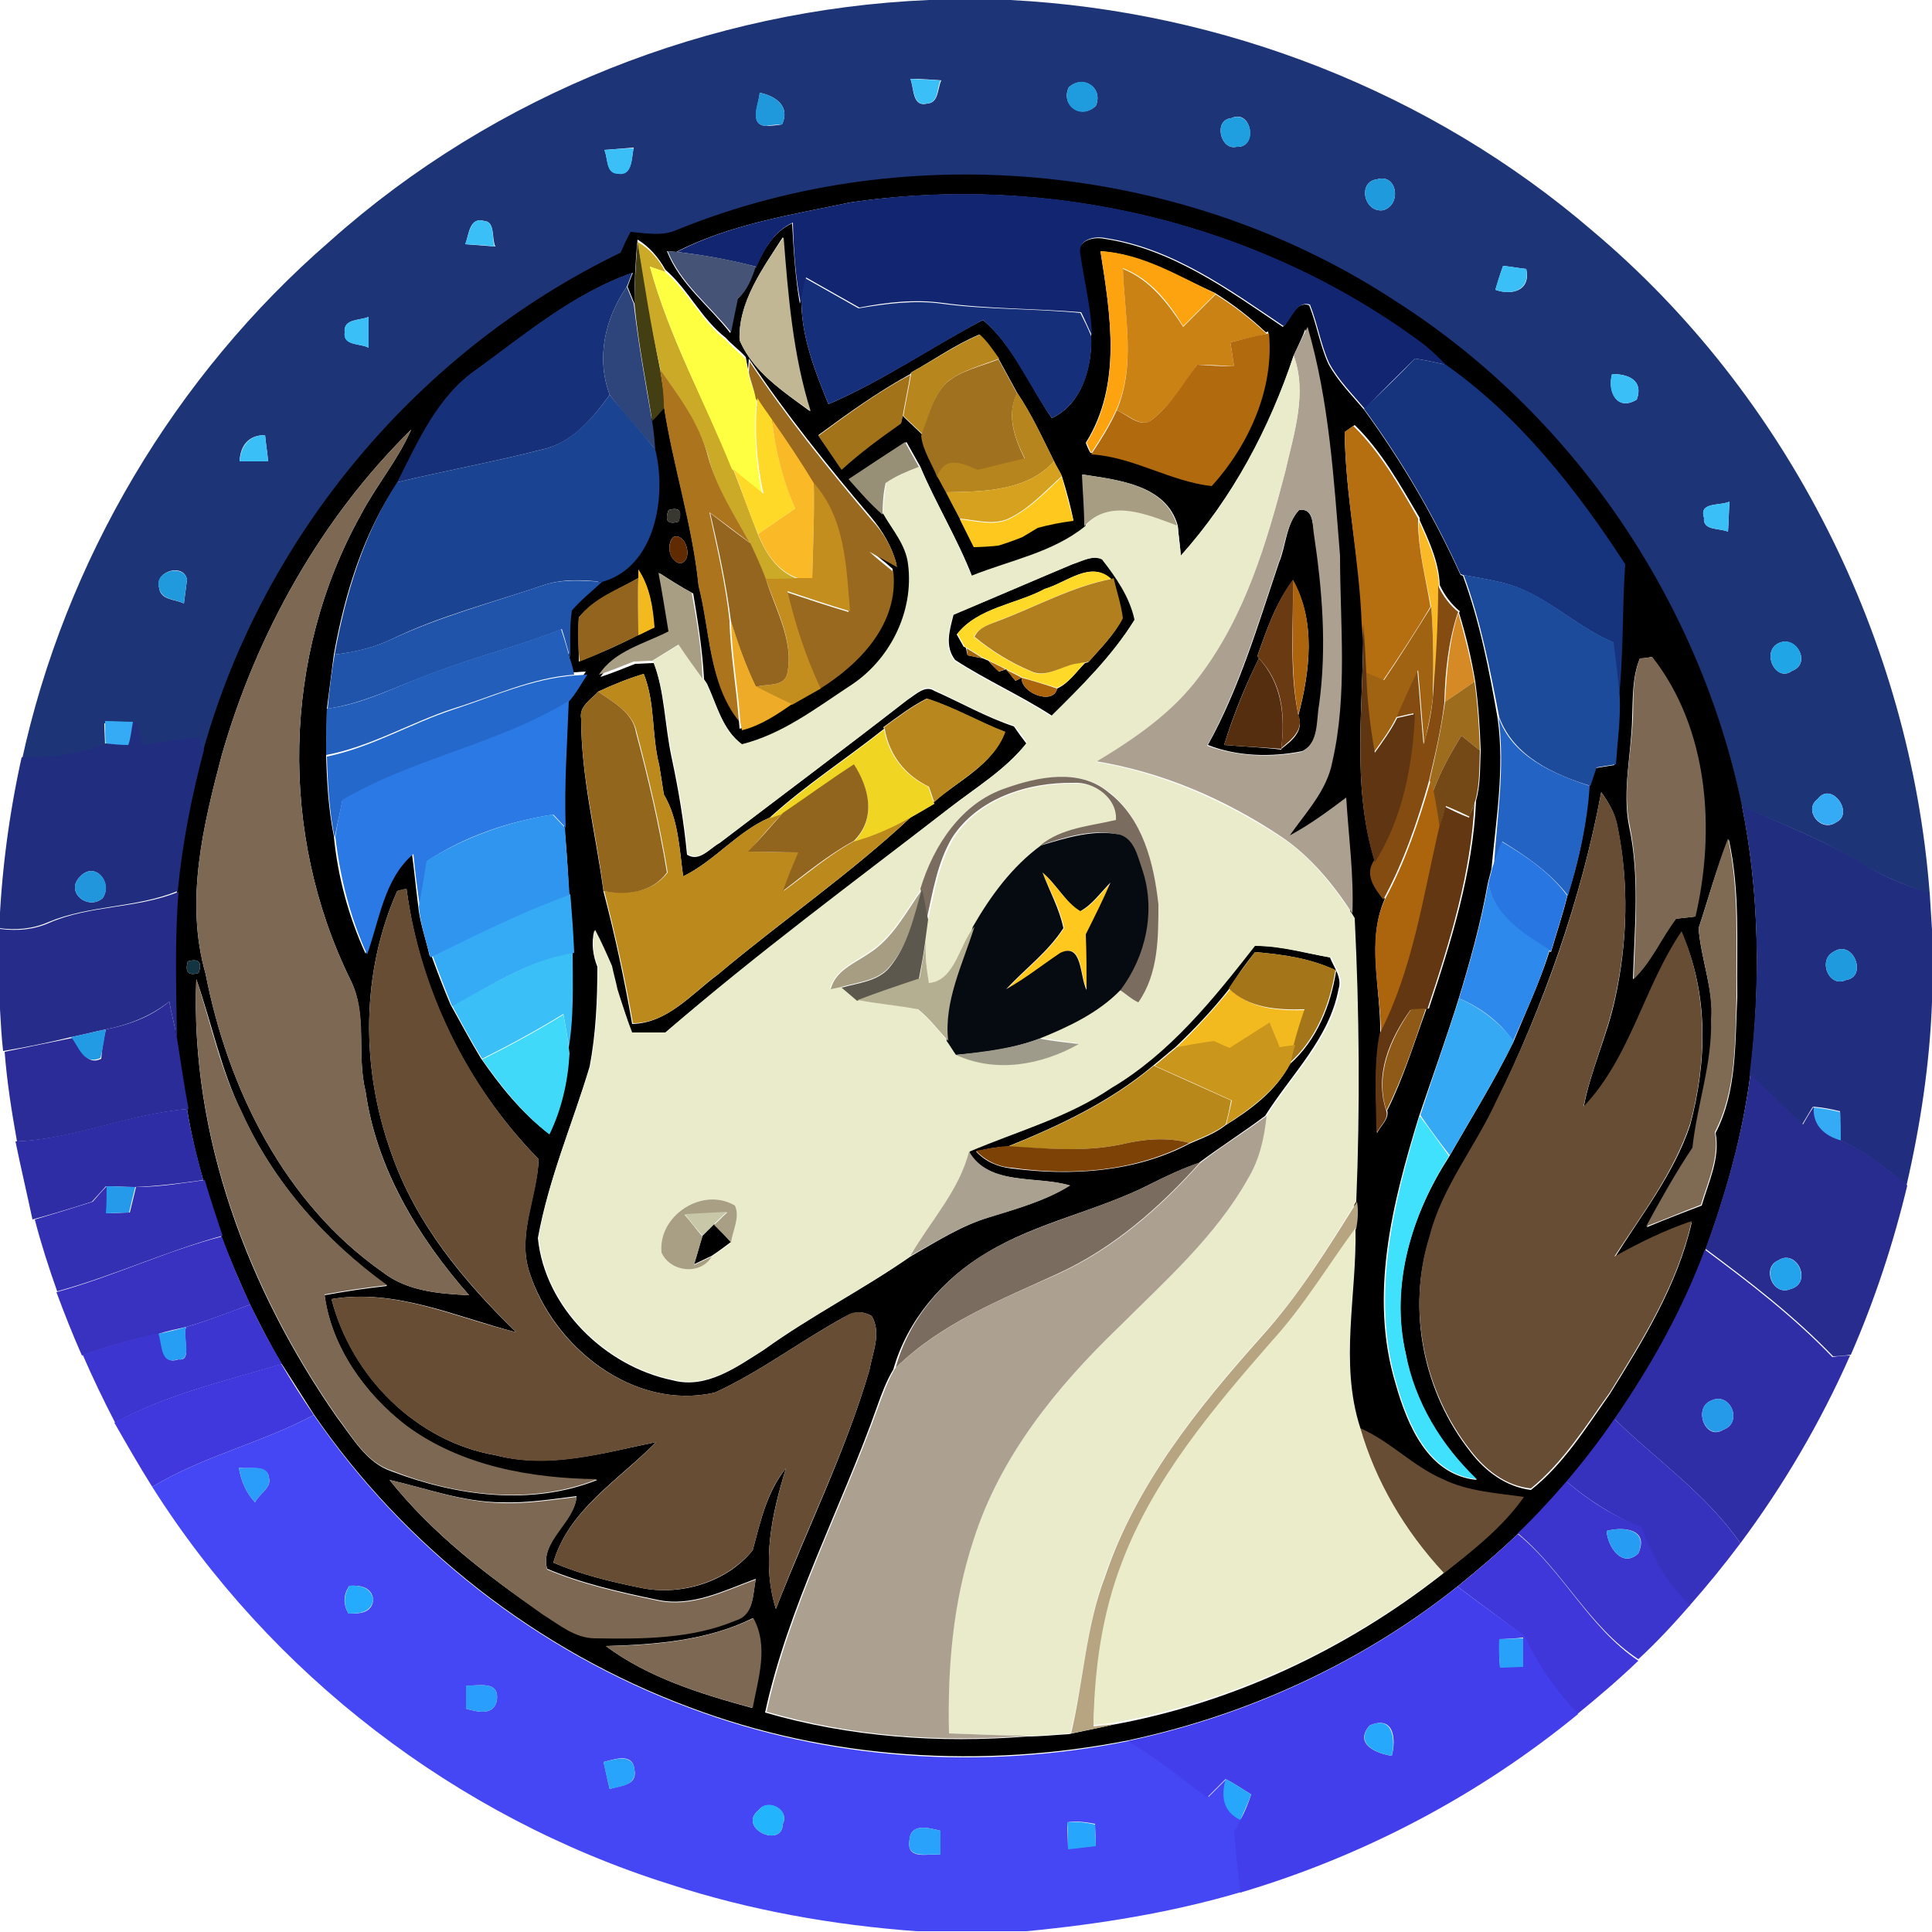 <?xml version="1.0" encoding="utf-8"?>
<!-- Generator: Adobe Illustrator 26.0.3, SVG Export Plug-In . SVG Version: 6.00 Build 0)  -->
<svg version="1.1" id="Layer_1" xmlns="http://www.w3.org/2000/svg" xmlns:xlink="http://www.w3.org/1999/xlink" x="0px" y="0px"
	 viewBox="0 0 250 250" style="enable-background:new 0 0 250 250;" xml:space="preserve">
<style type="text/css">
	.st0{fill:#1D3477;}
	.st1{fill:#3AC0F7;}
	.st2{fill:#1F9CDD;}
	.st3{fill:#1F99DB;}
	.st4{fill:#1F9FDF;}
	.st5{fill:#1F9ADC;}
	.st6{fill:#122570;}
	.st7{fill:#443E13;}
	.st8{fill:#CAAA26;}
	.st9{fill:#C1B795;}
	.st10{fill:#445376;}
	.st11{fill:#FDA30F;}
	.st12{fill:#FFFF41;}
	.st13{fill:#CB8214;}
	.st14{fill:#16317A;}
	.st15{fill:#152F7B;}
	.st16{fill:#2E457C;}
	.st17{fill:#B7861D;}
	.st18{fill:#B26A0F;}
	.st19{fill:#ACA091;}
	.st20{fill:#16337E;}
	.st21{fill:#A0711E;}
	.st22{fill:#E9EBCA;}
	.st23{fill:#AC741C;}
	.st24{fill:#98691E;}
	.st25{fill:#A3731A;}
	.st26{fill:#1A4391;}
	.st27{fill:#FFD927;}
	.st28{fill:#B6851E;}
	.st29{fill:#FAB926;}
	.st30{fill:#7D6953;}
	.st31{fill:#B56E10;}
	.st32{fill:#988F77;}
	.st33{fill:#D5A11E;}
	.st34{fill:#FFC81E;}
	.st35{fill:#A79D83;}
	.st36{fill:#C38E1D;}
	.st37{fill:#383830;}
	.st38{fill:#93651E;}
	.st39{fill:#612B02;}
	.st40{fill:#209ADD;}
	.st41{fill:#F3BA20;}
	.st42{fill:#A89E84;}
	.st43{fill:#1D4B9B;}
	.st44{fill:#1F54AA;}
	.st45{fill:#92641D;}
	.st46{fill:#B17F1E;}
	.st47{fill:#6A3B12;}
	.st48{fill:#AC650D;}
	.st49{fill:#854C12;}
	.st50{fill:#9F6312;}
	.st51{fill:#D68A25;}
	.st52{fill:#235EBA;}
	.st53{fill:#EDAB27;}
	.st54{fill:#603612;}
	.st55{fill:#9B670E;}
	.st56{fill:#20A5E6;}
	.st57{fill:#A2650D;}
	.st58{fill:#914E07;}
	.st59{fill:#552D0F;}
	.st60{fill:#2568CB;}
	.st61{fill:#BB891C;}
	.st62{fill:#9D6C1D;}
	.st63{fill:#93661D;}
	.st64{fill:#2A79E4;}
	.st65{fill:#B8871D;}
	.st66{fill:#36ABF5;}
	.st67{fill:#212D7E;}
	.st68{fill:#2363C4;}
	.st69{fill:#F1D523;}
	.st70{fill:#744916;}
	.st71{fill:#92651E;}
	.st72{fill:#7A6D5F;}
	.st73{fill:#674D34;}
	.st74{fill:#623711;}
	.st75{fill:#212E7F;}
	.st76{fill:#3095EF;}
	.st77{fill:#060B12;}
	.st78{fill:#2876E2;}
	.st79{fill:#7F6B54;}
	.st80{fill:#2196DD;}
	.st81{fill:#2D89EB;}
	.st82{fill:#262C8A;}
	.st83{fill:#A69D83;}
	.st84{fill:#5C584D;}
	.st85{fill:#B5AF92;}
	.st86{fill:#A5751A;}
	.st87{fill:#209ADE;}
	.st88{fill:#133441;}
	.st89{fill:#2B2C98;}
	.st90{fill:#8F5917;}
	.st91{fill:#35A9F4;}
	.st92{fill:#40D9FA;}
	.st93{fill:#229AE4;}
	.st94{fill:#CA971C;}
	.st95{fill:#9F9B8A;}
	.st96{fill:#B9881B;}
	.st97{fill:#282C8E;}
	.st98{fill:#2F2DA5;}
	.st99{fill:#3FE1FC;}
	.st100{fill:#ACA090;}
	.st101{fill:#7C4206;}
	.st102{fill:#ABA191;}
	.st103{fill:#3430B3;}
	.st104{fill:#259AEA;}
	.st105{fill:#A89F84;}
	.st106{fill:#B6A580;}
	.st107{fill:#C8C7A8;}
	.st108{fill:#3932C1;}
	.st109{fill:#EBECCA;}
	.st110{fill:#302EA6;}
	.st111{fill:#22A3EB;}
	.st112{fill:#3C35CF;}
	.st113{fill:#269EF3;}
	.st114{fill:#4038DC;}
	.st115{fill:#249AE9;}
	.st116{fill:#4447F3;}
	.st117{fill:#3732BE;}
	.st118{fill:#299DF9;}
	.st119{fill:#3C35CD;}
	.st120{fill:#269DF2;}
	.st121{fill:#4037DA;}
	.st122{fill:#25ABFD;}
	.st123{fill:#433EEC;}
	.st124{fill:#27A1F9;}
	.st125{fill:#299EFC;}
	.st126{fill:#26A9FC;}
	.st127{fill:#28A4FD;}
	.st128{fill:#26A7FC;}
	.st129{fill:#22B5FE;}
	.st130{fill:#29A2FC;}
	.st131{fill:#27A6FD;}
</style>
<g id="_x23_1d3477ff">
	<path class="st0" d="M120.2,0h10.5c27.5,1.4,54.5,11.9,75.4,29.9c25.2,21.2,41.1,52.9,43.6,85.7c-3.2-1-6.3-2.3-9.1-4
		c-4.8-3-10.1-5-15.2-7.2c-5.5-26.5-21.8-50.5-44.6-65.1c-27.1-17.9-63-21.6-93.1-9.4c-1.9,0.9-4,0.5-6,0.3
		c-0.4,0.9-0.9,1.8-1.3,2.7c-26.1,12.6-46.2,36.5-54,64.4c-0.1-0.4-0.4-1.2-0.6-1.6c-2.4,0.2-4.9,0.6-7.3,1c-0.3-1-0.6-2-0.9-3
		l-0.4,0c-1.2-0.1-2.4-0.1-3.7-0.1c0,0.8,0.1,2.3,0.1,3.1c-3.4,1.4-7.1,1.8-10.8,1.8c5.6-25.9,19.8-49.9,39.9-67.3
		C64.1,12.1,91.9,1.2,120.2,0 M117.8,10.2c0.5,1.2,0.2,3.7,2.2,3.2c1.5-0.1,1.3-2,1.8-3C120.5,10.3,119.2,10.2,117.8,10.2
		 M138.3,11.3c-1.1,2.3,1.6,4.2,3.5,2.4C142.8,11.4,140.2,9.6,138.3,11.3 M98.3,12c0,1.3-1.5,4.1,0.8,4.3c0.5,0,1.6-0.1,2.1-0.2
		C102.3,13.7,100.3,12.4,98.3,12 M159.3,15.3c-2.3,0.2-1.4,4.2,0.7,3.7C162.8,19.2,162,14,159.3,15.3 M78.2,19.4
		c0.5,1.1,0.2,3.1,1.8,3c1.9,0.3,1.7-2.1,2-3.3C80.7,19.2,79.4,19.3,78.2,19.4 M178.2,23.2c-2.6,0.3-1.7,4.4,0.8,4
		C181.4,26.5,180.8,22.4,178.2,23.2 M60.2,31.6c1.3,0.1,2.6,0.2,3.9,0.3c-0.5-1,0-3.2-1.4-3.3C60.7,28,60.7,30.4,60.2,31.6
		 M194.5,34.4c-0.3,0.8-0.8,2.4-1,3.1c2.3,0.8,4.6,0,4-2.7C196.5,34.7,195.5,34.5,194.5,34.4 M44.6,43c-0.2,1.8,2.1,1.4,3.1,2
		c0-1.3,0-2.6,0-4C46.6,41.5,44.4,41.2,44.6,43 M208.6,48.4c-0.6,2.2,0.6,4.9,3.2,3.3C212.7,49.2,210.7,48.4,208.6,48.4 M31,59.7
		c1.2,0,2.5,0,3.7,0c-0.1-1.1-0.3-2.3-0.4-3.4C32.2,56.3,31.1,57.6,31,59.7 M220.5,67c-0.2,1.7,2,1.3,3.1,1.8
		c0.1-1.3,0.1-2.6,0.2-3.9C222.6,65.5,219.8,64.9,220.5,67 M20.6,76.1c0.2,1.6,2.1,1.4,3.2,2c0.1-0.8,0.3-2.3,0.4-3.1
		C23.8,72.8,19.9,73.9,20.6,76.1 M230.2,83.2c-2.4,1.1-0.4,5.2,1.7,3.6C234.4,85.9,232.5,82.2,230.2,83.2 M235.2,103.4
		c-1.9,1.4,0.4,4.4,2.4,3C240,105.3,237,101,235.2,103.4z"/>
</g>
<g id="_x23_3ac0f7ff">
	<path class="st1" d="M117.8,10.2c1.3,0.1,2.6,0.1,3.9,0.2c-0.5,1-0.2,2.9-1.8,3C118.1,13.8,118.3,11.4,117.8,10.2z"/>
	<path class="st1" d="M78.2,19.4c1.3-0.1,2.5-0.2,3.8-0.2c-0.3,1.2-0.1,3.6-2,3.3C78.3,22.5,78.7,20.4,78.2,19.4z"/>
	<path class="st1" d="M60.2,31.6c0.5-1.2,0.6-3.6,2.4-3c1.5,0,1,2.3,1.4,3.3C62.8,31.7,61.5,31.7,60.2,31.6z"/>
	<path class="st1" d="M194.5,34.4c1,0.1,2,0.3,3,0.4c0.5,2.7-1.8,3.5-4,2.7C193.7,36.7,194.2,35.2,194.5,34.4z"/>
	<path class="st1" d="M44.6,43c-0.2-1.8,2-1.5,3.1-2c0,1.3,0,2.6,0,4C46.6,44.4,44.3,44.8,44.6,43z"/>
	<path class="st1" d="M208.6,48.4c2.1,0,4.1,0.8,3.2,3.3C209.2,53.3,207.9,50.6,208.6,48.4z"/>
	<path class="st1" d="M31,59.7c0.2-2,1.2-3.4,3.3-3.4c0.1,1.1,0.3,2.3,0.4,3.4C33.5,59.7,32.2,59.7,31,59.7z"/>
	<path class="st1" d="M220.5,67c-0.7-2.1,2.1-1.5,3.3-2.1c-0.1,1.3-0.1,2.6-0.2,3.9C222.5,68.3,220.3,68.7,220.5,67z"/>
	<path class="st1" d="M58.5,130.1c5.1-2.6,10-5.9,15.8-6.9c0,4.3,0.2,8.7-0.6,13c-0.2-1.7-0.5-3.3-0.8-5c-3.4,2.1-6.9,4-10.5,5.8
		C61,134.8,59.8,132.5,58.5,130.1z"/>
</g>
<g id="_x23_1f9cddff">
	<path class="st2" d="M138.3,11.3c1.9-1.8,4.5,0.1,3.5,2.4C139.9,15.6,137.2,13.7,138.3,11.3z"/>
</g>
<g id="_x23_1f99dbff">
	<path class="st3" d="M98.3,12c2,0.4,4,1.7,2.9,4.1c-0.5,0-1.6,0.1-2.1,0.2C96.8,16.1,98.2,13.3,98.3,12z"/>
</g>
<g id="_x23_1f9fdfff">
	<path class="st4" d="M159.3,15.3c2.7-1.2,3.6,3.9,0.7,3.7C157.9,19.5,157,15.5,159.3,15.3z"/>
</g>
<g id="_x23_000000ff">
	<path d="M87.7,29.7c30.1-12.2,66-8.5,93.1,9.4c22.8,14.6,39.1,38.7,44.6,65.1c2.3,11.4,2.4,23.2,1.1,34.8c-1,7.8-3.1,15.3-5.8,22.7
		c-2.9,7.8-7,15.1-11.7,21.9c-1.9,2.8-4,5.5-6.2,8.1c-2,2.3-4.1,4.6-6.3,6.7c-2.5,2.4-5.1,4.6-7.8,6.8c-12.4,9.9-27.2,16.7-42.7,20
		c-18.8,3.7-38.8,2.5-56.8-4.3c-19.6-7.3-36.8-20.7-48.6-37.9c-1.4-2.2-2.8-4.4-4.2-6.6c-1.5-2.5-2.8-5.1-4.1-7.7
		c-1.3-2.9-2.6-5.8-3.7-8.8c-0.8-2.4-1.6-4.8-2.3-7.2c-0.9-3.1-1.6-6.1-2.1-9.2c-0.5-3.1-1-6.1-1.5-9.2c-0.1-6.3-0.3-12.6,0.2-18.9
		c0.6-6.2,1.8-12.3,3.4-18.3c7.8-27.9,27.9-51.8,54-64.4c0.4-0.9,0.8-1.8,1.3-2.7C83.7,30.2,85.8,30.6,87.7,29.7 M110,26.2
		c-7.6,1.6-15.5,2.8-22.5,6.4l-1.2-0.1c1.7,4.3,5.4,7,8.2,10.6c0.3-1.5,0.6-2.9,0.9-4.4c1.2-1.1,1.8-2.6,2.3-4.1l0.1,0
		c1-2.3,2.3-4.6,4.7-5.7c0.2,3.5,0.4,7,1,10.4l0.2-0.8c-0.1,4.8,1.7,9.4,3.5,13.8c7-3,13.3-7.4,20-10.9c4,3.4,6,8.5,8.9,12.7
		c3.9-1.8,5.2-6.6,5.1-10.6c-0.1-3.6-1-7-1.5-10.5c-0.4-1.9,1.8-2.4,3.2-2.1c8.7,1.3,16,6.6,23.1,11.4c1.1-1,1.6-3.4,3.4-2.8
		c1,2.5,1.4,5.2,2.5,7.6c1.2,2.2,3,4,4.6,5.9c4.9,6.7,9.1,13.9,12.5,21.4l0.3,0.1c2.2,6,3.4,12.2,4.5,18.5
		c0.9,6.5-0.2,12.9-0.8,19.4c-0.1,0.5-0.4,1.5-0.5,2c-0.9,5.1-2.3,10.1-3.8,15c-1.6,5.1-3.4,10.1-5.1,15.1
		c-3.4,11.1-6.5,23.1-3,34.6c1.5,5.3,4.2,11.8,10.5,12.4c-4.6-4.4-8.1-10-9.2-16.3c-2.1-8.9,0.8-18.1,5.6-25.5
		c2.8-4.9,5.8-9.7,8.3-14.8c1.6-3.9,3.4-7.7,4.7-11.8l0.2,0.1c0.7-2.4,1.5-4.8,2.1-7.2c1.5-4.6,2.5-9.4,2.8-14.2
		c0.2-0.6,0.6-1.8,0.8-2.4c0.6-0.1,1.9-0.3,2.5-0.4c0.3-2.9,0.6-5.7,0.5-8.6c0.6-5.7,0.4-11.5,0.8-17.3
		c-6.3-9.7-13.7-19.1-23.2-25.8c-0.9-0.9-1.8-1.8-2.8-2.6C163.3,28.9,135.9,22.4,110,26.2 M82.1,39.3c-0.2-0.5-0.7-1.7-0.9-2.2
		c0.2-0.5,0.5-1.4,0.7-1.8c-7.5,2.6-13.7,7.8-20,12.4c-5.1,3.4-7.7,9.4-10.4,14.7C47,69,44.6,76.9,43.2,84.7c-0.3,2.3-0.6,4.7-0.9,7
		c0,2-0.1,4-0.1,6c0.1,3.5,0.3,7,1,10.5c0.5,5.2,1.9,10.4,4.1,15.2c1.7-4.4,2.2-9.8,6-13c0.3,2.2,0.5,4.4,0.8,6.7
		c0.2,2.2,1,4.4,1.5,6.6l0.2-0.1c0.8,2.2,1.6,4.3,2.5,6.4c1.3,2.3,2.5,4.6,3.9,6.9c2.5,3.6,5.2,7,8.7,9.7c1.5-3.3,2.4-6.9,2.6-10.5
		c0.8-4.3,0.6-8.6,0.6-13c-0.1-2.5-0.3-5-0.5-7.6c-0.1-2.9-0.3-5.8-0.6-8.7c-0.2-5.5,0.2-10.9,0.4-16.4c0.9-1.1,1.6-2.3,2.4-3.5
		c-0.4,0-1.2,0.1-1.6,0.1c-0.2-0.5-0.5-1.6-0.6-2.2c0-2-0.1-4.1,0.2-6.1c1.2-1.4,2.6-2.5,3.9-3.7c7-1.9,8.4-11,6.9-17.1
		c-0.1-1.2-0.2-2.4-0.4-3.6c0.4-0.5,1.2-1.5,1.7-1.9c1.2,7.8,3.7,15.4,4.5,23.3c1.5,5.8,1.3,12.5,5.2,17.4l0.1,1.2
		c2.4-0.7,4.5-2,6.5-3.4c1.2-0.7,2.5-1.4,3.7-2.1c5.2-3.3,10.3-8.6,9.6-15.2c-1-0.9-2.1-1.7-3.1-2.6c0.9,0.5,2.7,1.5,3.6,2
		c-0.6-2.3-1.8-4.3-3.3-6.1c-5.6-6.6-11-13.3-15.8-20.5l-0.1,1.4l-0.3-1.6c-0.8-0.9-1.8-1.6-2.6-2.5c-3.2-2.5-4.8-6.2-7.8-8.8
		c-0.9-1.6-2.1-3-3.6-3.9C82.2,34,82.1,36.7,82.1,39.3 M95.7,44c1.7,4.1,5.7,6.7,9.1,9.2c-2.3-7.3-2.9-14.9-3.5-22.5
		C98.7,34.7,95.5,39.2,95.7,44 M142.4,32.5c1.3,8.2,2.8,17.3-1.9,24.8c0.1,0.3,0.4,1,0.6,1.3c5.5,0.4,10.2,3.5,15.6,4.1
		c4.8-5.2,8.1-12.5,7.4-19.8l-0.3,0.1c-2-1.9-4.2-3.6-6.6-5.1C152.5,35.8,147.8,32.9,142.4,32.5 M117.9,48.2l-0.1,0.2
		c-4.2,2.3-8.1,5.1-11.9,7.9c1,1.5,2,2.9,3,4.4c2.4-2.2,5-4.1,7.7-6l0.2-0.9c0.8,0.8,1.7,1.6,2.5,2.4c0.2,1.9,1.4,3.6,2.1,5.4
		c0.3,0.5,0.8,1.5,1.1,2c0.6,1.2,1.1,2.3,1.7,3.5c0.6,1.2,1.2,2.4,1.8,3.6c0.8-0.1,2.4-0.2,3.2-0.2c1-0.4,2.1-0.8,3.1-1.1
		c0.5-0.3,1.5-0.9,2-1.2c1.5-0.4,3.1-0.7,4.6-0.9c-0.4-1.9-0.9-3.8-1.5-5.7c-0.2-0.5-0.8-1.4-1-1.9c-1.5-3-2.9-6.1-4.8-8.9
		c-0.8-1.5-1.6-2.9-2.4-4.4c-0.8-1.1-1.5-2.2-2.5-3.1C123.6,44.6,120.8,46.6,117.9,48.2 M167.4,46c-3.1,9.5-7.9,18.4-14.6,25.9
		c-0.1-1.3-0.3-2.6-0.4-3.9c-1.5-5.3-7.8-5.9-12.3-6.6c0.1,2.2,0.3,4.5,0.4,6.8c-4.2,3.5-9.8,4.4-14.7,6.4
		c-1.9-4.9-4.7-9.4-6.7-14.2c-0.6-1.1-1.2-2.1-1.8-3.2c-2.5,1.5-4.9,3.1-7.3,4.8c1.3,1.6,2.8,3.2,4.4,4.6c1.2,2.1,3,4,3.2,6.5
		c0.8,6.1-2.4,12.5-7.6,15.8c-4.3,2.9-8.7,6.2-13.9,7.5c-2.6-1.9-3.3-5.1-4.6-7.9l-0.4-0.6c-0.2-3.8-0.8-7.5-1.4-11.1
		c-1.5-0.8-2.9-1.7-4.3-2.6c0.5,2.6,0.9,5.2,1.3,7.8c-3.1,1.6-6.9,2.5-9,5.6c1.5-0.5,3-1.1,4.5-1.7c0.6,0,1.8-0.1,2.4-0.1
		C86,89.5,86,93.8,86.9,98c0.9,4.2,1.6,8.4,2,12.6c1.6,1,2.9-0.8,4.2-1.5c8.1-6.2,16.3-12.3,24.4-18.6c1-0.6,2.2-1.9,3.4-1.1
		c3.4,1.5,6.7,3.4,10.3,4.6c0.4,0.6,1.2,1.7,1.6,2.2c-2.8,3.5-6.7,5.8-10.1,8.5c-12.3,9.6-24.8,18.9-36.7,29c-1.5,0-2.9,0-4.3,0
		c-0.6-1.9-1.2-3.8-1.9-5.6c-0.2-1-0.5-2-0.7-3c-0.7-1.6-1.4-3.2-2.2-4.7c-0.4,1.6-0.2,3.2,0.4,4.7c0,4.3-0.2,8.7-1,12.9
		c-2.2,7.4-5.3,14.5-6.7,22.2c0.9,9,8.7,16.6,17.4,18.4c4.4,1.2,8.3-1.7,11.8-3.9c6.1-4.4,12.8-7.8,19-12.1c3.3-1.9,6.6-4,10.2-5.1
		c3.6-1.1,7.2-2.1,10.4-4.1c-4.3-1.3-10.5,0.1-13.1-4.4c6.1-2.6,12.8-4.4,18.3-8.2c7.6-4.6,13.3-11.5,18.6-18.4
		c3.4-0.1,6.6,0.9,9.9,1.5c0.5,1.3,1.6,2.6,1.1,4.1c-1.2,6.4-6.1,11-9.5,16.4c-2.8,2.1-5.8,4-8.6,6.1c-2.1,0.7-4.2,1.7-6.2,2.7
		c-6.8,3.5-14.6,4.9-21.2,8.9c-5.6,3.3-10.3,8.7-12.1,15.1c-0.9,1.5-1.5,3.1-2.1,4.8c-4.7,13.3-11.5,25.8-14.5,39.6
		c11,3.2,22.6,4,33.9,3.1c1.8,0,3.6-0.2,5.4-0.3c1.9-0.4,3.7-0.8,5.6-1.2c15.5-2.8,30.2-9.7,42.6-19.4c3.8-3,7.6-6,10.4-9.9
		c-3.6-0.4-7.2-0.7-10.5-2.3c-3.9-1.7-6.8-4.9-10.7-6.6c-2.6-8.4-0.4-17.2-0.6-25.8c0.2-1.1,0.3-2.3,0.1-3.5
		c0.5-12.2,0.4-24.5-0.2-36.7l-0.3-0.5c0.2-5-0.5-10-0.8-15c-2.3,1.8-4.7,3.5-7.3,4.9c2.1-3,4.8-5.8,5.5-9.5c2-8.7,1-17.8,1-26.7
		c-0.7-9.9-1.4-20-4.2-29.6C168.6,43.5,168,44.7,167.4,46 M28.7,97.7c-2.4,9.1-4.8,18.9-2.1,28.3c2.9,14.9,10.2,29.7,22.9,38.6
		c3.2,2.5,7.3,2.8,11.2,3c-6.6-7.5-12-16.4-13.4-26.4c-1.2-4.8,0.3-10-2-14.5c-9.2-18.8-8.8-41.8,1.4-60.1c2-3.8,4.8-7.1,6.5-11
		C41.5,67.1,33.2,82,28.7,97.7 M174,55.9c0.1,8.3,1.9,16.5,2.4,24.8c0.1,10.2-1.6,20.7,1.5,30.7c-1.2,1.8,0.2,3.5,1.3,4.9
		c-2.4,5.4-0.5,11.7-0.6,17.4c-0.8,4.2-0.5,8.6-0.4,12.9c0.4-0.9,1.6-1.8,1.3-2.9c2.1-4.2,3.5-8.8,5.1-13.2l0.3,0
		c2.9-8.7,5.7-17.7,6.1-26.9c0.6-2.1,0.5-4.4,0.6-6.5c-0.1-3-0.3-5.9-0.7-8.9c-0.5-3-1.2-6-2.1-8.9l0.1-0.2c-1.1-0.9-2-2.1-2.6-3.4
		c-0.1-3-1.4-5.7-2.6-8.4l0-0.3c-2.5-4.2-4.9-8.6-8.4-12L174,55.9 M86.5,66c-0.5,1.4-0.1,1.9,1.3,1.5C88.3,66.1,87.9,65.6,86.5,66
		 M87.1,69.5c-0.9,1-0.5,3.1,0.9,3.4C89.8,72.6,88.8,68.8,87.1,69.5 M82.6,73.7l0,1.1c-2.6,1.5-5.7,2.7-7.7,5.1
		c-0.1,1.9,0,3.8,0,5.7c2.6-1,5.1-2.1,7.6-3.4c0.5-0.2,1.6-0.8,2.1-1C84.5,78.6,84,75.9,82.6,73.7 M212.2,85.2c-1,2.4-0.9,5.1-1,7.7
		c-0.1,4.7-1.3,9.4-0.4,14c1.4,6.5,0.7,13.2,0.5,19.8c2.4-2.2,3.6-5.3,5.5-7.8c0.6-0.1,1.9-0.2,2.5-0.3c2.6-11.2,1.8-24.2-5.6-33.6
		C213.4,85.1,212.6,85.2,212.2,85.2 M77.4,89.5c-0.9,1-2.5,1.9-2.2,3.5c0,7.6,1.9,14.9,2.9,22.4c1.5,5.7,2.7,11.4,3.7,17.1
		c4.6-0.1,7.7-3.9,11.1-6.4c8.2-6.9,17.1-13,24.9-20.3c1-0.6,2.1-1.2,3.1-1.8l-0.1-0.2c3.2-2.8,7.7-4.8,9.2-9.1
		c-3.4-1.3-6.6-3.2-10.1-4.3c-2,1-3.8,2.4-5.6,3.7l0.1,0.2c-4.9,3.9-10.2,7.3-14.8,11.5c-4.2,1.8-7.1,5.6-11.2,7.6
		c-0.5-3.6-0.6-7.4-2.5-10.6c-0.2-1.3-0.4-2.6-0.6-3.8c-1-3.9-0.5-8.1-2-11.8C81.3,87.8,79.3,88.6,77.4,89.5 M207.2,102.5
		c-2.6,13.9-7.4,27.4-13.6,40.2c-2.7,5.9-7,11-8.6,17.4c-3,9.4-0.8,20.1,5.3,27.8c1.9,2.5,4.6,4.5,7.8,4.9c4.2-3.3,7.1-8,10.2-12.4
		c4.3-6.9,8.8-14.2,10.6-22.2c-3.5,1.2-6.8,2.9-10,4.6c3.5-5.6,7.7-10.9,9.8-17.2c2.2-8.2,2.4-17.1-1.1-24.9
		c-4.9,7.2-6.6,16.3-12.7,22.7c0.9-4.9,3.1-9.4,4.1-14.2c1.6-7.3,1.8-14.9,0.3-22.2C209,105.2,208.1,103.8,207.2,102.5 M219.8,120.1
		c0.3,4,1.9,7.8,1.7,11.9c0.2,5.7-1.8,11.1-2.4,16.6c-2.2,3.3-4.1,6.7-6,10.2c2.4-1,4.7-1.9,7.1-2.8c0.9-3.1,2.4-6.1,1.8-9.4
		c2.8-5.4,2.5-11.7,2.8-17.6c-0.1-6.8,0.4-13.7-1.1-20.4C222.1,112.3,221.1,116.2,219.8,120.1 M51.4,115.3
		c-4.7,10.6-4.7,22.9-0.8,33.8c3.1,9.1,9.4,16.7,16.2,23.3c-7.8-2-15.6-5.7-23.9-4.3c2.6,10,10.9,18.4,21.2,20.2
		c7,1.8,14-0.3,20.8-1.7c-4.8,4.9-11.3,8.7-13.3,15.6c3.7,1.6,7.6,2.5,11.5,3.3c5.1,1,11-0.8,14.3-4.9c1-3.7,1.8-7.5,4.3-10.6
		c-1.8,5.8-3.2,12.1-1.3,18.2c4-10.3,9-20.3,12.1-30.9c0.4-2.3,1.6-4.8,0.3-7c-1.2-0.7-2.3-0.6-3.5,0.1c-5.7,3.1-10.9,7.1-16.8,9.8
		c-10.5,2.4-20.9-5.9-24-15.6c-1.6-4.9,1-9.8,1.2-14.6c-9.3-9.5-15.4-21.9-17.1-35C52.3,115.1,51.7,115.2,51.4,115.3 M162.4,123.2
		c-1.2,1.5-2.3,3-3.3,4.7c-2.1,2.7-4.5,5.2-7,7.6c-1,0.8-1.9,1.6-2.9,2.4c-5.6,4.7-12.2,7.8-18.9,10.5c-1.4,0-2.7,0.3-4,0.6
		c1.2,1.3,2.8,2,4.6,2.2c7.7,1,16,0.5,23-3.2c1.6-0.7,3.3-1.3,4.7-2.4c3.2-2,6.5-4.4,8.3-7.9c3.5-3.1,5.3-7.6,6-12.1
		C169.6,124,166,123.5,162.4,123.2 M24.3,124.4c-0.4,1.4,0.1,1.9,1.4,1.5C26.2,124.5,25.7,124,24.3,124.4 M25.4,126.7
		c-0.8,20.3,6.7,40.2,18.2,56.7c2,2.6,3.8,5.9,7.1,7c8.4,3.2,18.1,4.5,26.6,1.1c-8.7-0.1-17.7-1.8-24.8-7
		c-5.3-4.2-9.6-10.1-10.5-16.9c2.7-0.5,5.4-0.9,8.1-1.2c-8-5.8-14.7-13.4-18.8-22.4C28.6,138.5,27.4,132.4,25.4,126.7 M50.4,191.5
		c5.5,6.9,12.5,12.3,19.8,17.3c2.1,1.3,4.2,3.1,6.8,3.1c6.1,0.1,12.5,0.1,18.2-2.3c2.4-0.7,2.2-3.4,2.6-5.3
		c-4.1,1.5-8.3,3.7-12.8,2.7c-4.8-1-9.7-2.1-14.2-4c-1-3.6,3.6-6.1,3.8-9.4c-3.2,0.4-6.4,0.9-9.6,0.8
		C60,194.4,55.2,192.6,50.4,191.5 M78.4,213c5.5,4.1,12.3,6.2,18.9,8c0.7-3.8,2.1-7.9,0.1-11.6C91.5,212.3,84.9,212.8,78.4,213z"/>
	<path d="M168.1,66c1.8-0.3,1.7,1.7,2,2.9c1.1,7.3,1.7,14.8,0.7,22.1c-0.4,2.1,0,5.1-2.3,6.2c-4,0.8-8.4,0.7-12.2-0.8
		c4.1-7.4,6.5-15.6,9.2-23.6C166.4,70.7,166.4,67.8,168.1,66 M162.7,84.9l0.2,0.3c-1.8,3.6-3.3,7.3-4.5,11.2
		c2.4,0.2,4.9,0.3,7.4,0.6v-0.1c1.3-1,3-2.3,2.2-4.3c1.5-5.7,2.3-12.2-0.7-17.5C165.1,78,163.9,81.5,162.7,84.9z"/>
	<path d="M138.8,73c1.2-0.4,2.6-1.2,3.9-0.7c1.8,2.3,3.6,4.9,4.2,7.8c-2.9,4.7-6.9,8.7-10.8,12.5c-4-2.6-8.5-4.6-12.5-7.2
		c-1.4-1.8-0.7-3.9-0.2-5.9C128.5,77.4,133.7,75.1,138.8,73 M135.2,76.2c-3.7,2-8.7,2.4-11.4,5.9l0.9,1.6c0.1,0,0.3,0.1,0.3,0.2
		l0.2,0.9c0.5,0.1,1.5,0.3,2,0.4c0.2,0.1,0.5,0.2,0.7,0.3c0.3,0.4,1,1.1,1.4,1.4l0.9-0.3c0.3,0.4,0.9,1.1,1.2,1.5l0.8-0.4
		c-0.1,2,4.1,3.6,4.6,1.4c1.5-0.7,2.4-2.1,3.6-3.3l0.4-0.1c1.6-1.8,3.3-3.5,4.4-5.6c-0.2-1.8-0.7-3.5-1.2-5.2l-0.2,0.1
		C141.2,72.4,138,75.4,135.2,76.2z"/>
	<path d="M90.9,159.9l1.5-1.5c0.7,0.8,1.5,1.5,2.2,2.3c-0.8,0.6-1.6,1.2-2.5,1.8c-0.6,0.3-1.7,0.8-2.3,1.1
		C90.2,162.4,90.5,161.2,90.9,159.9z"/>
</g>
<g id="_x23_1f9adcff">
	<path class="st5" d="M178.2,23.2c2.6-0.8,3.2,3.3,0.8,4C176.5,27.6,175.6,23.5,178.2,23.2z"/>
</g>
<g id="_x23_122570ff">
	<path class="st6" d="M110,26.2c25.9-3.9,53.3,2.7,74.3,18.4c1,0.8,1.9,1.7,2.8,2.6c-1.3-0.3-2.7-0.6-4-0.8
		c-2.2,2.2-4.4,4.3-6.5,6.5c-1.6-1.9-3.4-3.7-4.6-5.9c-1.1-2.4-1.5-5.1-2.5-7.6c-1.8-0.5-2.3,1.9-3.4,2.8
		c-7.1-4.8-14.4-10.1-23.1-11.4c-1.4-0.3-3.6,0.2-3.2,2.1c0.5,3.5,1.4,7,1.5,10.5c-0.5-1-0.9-2-1.4-3c-6-0.5-12-0.4-17.9-1.2
		c-3.6-0.5-7.2-0.1-10.8,0.6c-2.3-1.3-4.6-2.6-6.9-3.9c-0.1,0.6-0.4,1.9-0.5,2.5l-0.2,0.8c-0.7-3.4-0.9-6.9-1-10.4
		c-2.4,1.1-3.7,3.4-4.7,5.7l-0.1,0c-3.4-0.9-6.8-1.5-10.2-1.9C94.5,29,102.4,27.8,110,26.2z"/>
</g>
<g id="_x23_443e13ff">
	<path class="st7" d="M82.1,39.3c0-2.7,0.2-5.4,0.4-8.1c1,5.5,1.8,11.1,2.9,16.5c0.3,1.6,0.5,3.2,0.7,4.9c-0.4,0.5-1.2,1.4-1.7,1.9
		C83.6,49.5,82.6,44.5,82.1,39.3z"/>
</g>
<g id="_x23_caaa26ff">
	<path class="st8" d="M82.5,31.3c1.6,0.9,2.8,2.3,3.6,3.9c-0.5-0.2-1.5-0.5-2-0.7c2.5,9.2,7.1,17.5,10.8,26.3
		c1.1,2.8,2.1,5.6,3.2,8.4c1,2.4,2.5,4.8,5.1,5.7c-1.4,0-2.7,0-4.1,0.1c-0.6-1.6-1.3-3.1-2-4.6c-2-3.6-4.4-7.1-5.4-11.2
		c-1.2-4.2-3.7-7.8-6.2-11.2C84.2,42.3,83.4,36.8,82.5,31.3z"/>
</g>
<g id="_x23_c1b795ff">
	<path class="st9" d="M95.7,44c-0.2-4.9,3-9.4,5.7-13.3c0.6,7.6,1.2,15.2,3.5,22.5C101.4,50.7,97.4,48.1,95.7,44z"/>
</g>
<g id="_x23_445376ff">
	<path class="st10" d="M86.4,32.5l1.2,0.1c3.5,0.4,6.9,1,10.2,1.9c-0.5,1.5-1.1,3.1-2.3,4.1c-0.3,1.4-0.6,2.9-0.9,4.4
		C91.8,39.5,88.1,36.7,86.4,32.5z"/>
</g>
<g id="_x23_fda30fff">
	<path class="st11" d="M142.4,32.5c5.4,0.3,10.1,3.2,14.9,5.5c-1.4,1.4-2.8,2.8-4.2,4.2c-1.9-3.1-4.2-6.1-7.8-7.5
		c0.2,6.1,1.7,12.4-0.8,18.2c-0.9,2-2.1,3.9-3.3,5.7c-0.2-0.3-0.4-1-0.6-1.3C145.2,49.9,143.7,40.8,142.4,32.5z"/>
</g>
<g id="_x23_ffff41ff">
	<path class="st12" d="M84.1,34.5c0.5,0.2,1.5,0.5,2,0.7c3,2.6,4.7,6.4,7.8,8.8c0.8,0.9,1.7,1.6,2.6,2.5l0.3,1.6
		c0.2,1.2,0.7,2.3,1.1,3.4c-0.4,4.2-0.1,8.3,0.7,12.4c-1.3-1-2.6-2.1-3.9-3.2C91.2,52,86.6,43.6,84.1,34.5z"/>
</g>
<g id="_x23_cb8214ff">
	<path class="st13" d="M145.3,34.8c3.5,1.4,5.8,4.4,7.8,7.5c1.4-1.4,2.8-2.8,4.2-4.2c2.4,1.5,4.6,3.2,6.6,5.1
		c-1.6,0.4-3.1,0.7-4.7,1.1c0.2,1,0.3,2.1,0.5,3.1c-1.6-0.1-3.2-0.2-4.8-0.2c-1.7,2.5-3.3,5.1-5.7,7c-1.5,1.4-3.2-0.6-4.7-1.1
		C147,47.2,145.5,40.9,145.3,34.8z"/>
</g>
<g id="_x23_16317aff">
	<path class="st14" d="M61.8,47.7c6.3-4.6,12.5-9.8,20-12.4c-0.2,0.5-0.5,1.4-0.7,1.8c-2.8,4.1-4,9.2-2.2,14
		c-2.3,3.1-4.9,6.3-8.9,7.1c-6.2,1.6-12.4,2.7-18.6,4.2C54.1,57.1,56.6,51.2,61.8,47.7z"/>
</g>
<g id="_x23_152f7bff">
	<path class="st15" d="M104.2,36c2.3,1.3,4.6,2.6,6.9,3.9c3.5-0.6,7.2-1.1,10.8-0.6c5.9,0.8,11.9,0.6,17.9,1.2c0.5,1,1,2,1.4,3
		c0.2,4-1.2,8.8-5.1,10.6c-3-4.2-5-9.3-8.9-12.7c-6.7,3.6-13,7.9-20,10.9c-1.8-4.4-3.6-9-3.5-13.8C103.8,37.9,104.1,36.6,104.2,36z"
		/>
</g>
<g id="_x23_2e457cff">
	<path class="st16" d="M78.9,51.1c-1.8-4.8-0.6-9.9,2.2-14c0.2,0.5,0.7,1.7,0.9,2.2c0.6,5.1,1.5,10.2,2.4,15.3
		c0.2,1.2,0.3,2.4,0.4,3.6C82.9,55.8,80.7,53.6,78.9,51.1z"/>
</g>
<g id="_x23_b7861dff">
	<path class="st17" d="M117.9,48.2c3-1.6,5.8-3.6,8.9-4.9c1,0.9,1.7,2,2.5,3.1c-2.3,0.9-4.8,1.5-6.7,3c-1.8,1.8-2.5,4.4-3.2,6.8
		c-0.8-0.8-1.7-1.6-2.5-2.4c0.3-1.8,0.7-3.6,1-5.4L117.9,48.2z"/>
</g>
<g id="_x23_b26a0fff">
	<path class="st18" d="M163.9,43.2l0.3-0.1c0.7,7.2-2.6,14.5-7.4,19.8c-5.4-0.6-10.2-3.8-15.6-4.1c1.2-1.8,2.4-3.7,3.3-5.7
		c1.4,0.5,3.1,2.5,4.7,1.1c2.4-1.9,3.9-4.6,5.7-7c1.6,0.1,3.2,0.2,4.8,0.2c-0.2-1-0.3-2.1-0.5-3.1C160.8,43.9,162.3,43.5,163.9,43.2
		z"/>
</g>
<g id="_x23_aca091ff">
	<path class="st19" d="M167.4,46c0.6-1.2,1.2-2.5,1.8-3.7c2.8,9.6,3.4,19.7,4.2,29.6c0,8.9,1,18-1,26.7c-0.7,3.7-3.4,6.5-5.5,9.5
		c2.6-1.4,4.9-3.1,7.3-4.9c0.3,5,1,10,0.8,15c-2.5-3.8-5.4-7.4-9.3-10c-7.2-4.8-15.3-8.3-23.9-9.7c5-3,10-6.4,13.5-11.2
		c5.8-7.7,8.6-17.1,11-26.3C167.4,56.1,169.2,50.9,167.4,46 M168.1,66c-1.7,1.8-1.8,4.7-2.7,6.9c-2.7,8-5.1,16.1-9.2,23.6
		c3.9,1.4,8.2,1.6,12.2,0.8c2.3-1.1,1.9-4.1,2.3-6.2c1-7.4,0.4-14.8-0.7-22.1C169.8,67.7,170,65.7,168.1,66z"/>
</g>
<g id="_x23_16337eff">
	<path class="st20" d="M183.1,46.4c1.3,0.2,2.7,0.5,4,0.8c9.5,6.7,16.9,16.1,23.2,25.8c-0.4,5.8-0.2,11.5-0.8,17.3
		c-0.2-2.4-0.5-4.8-0.8-7.2c-5-2.1-8.9-6.4-14.3-7.7c-1.7-0.4-3.4-0.7-5.1-1l-0.3-0.1c-3.4-7.5-7.6-14.7-12.5-21.4
		C178.8,50.7,181,48.6,183.1,46.4z"/>
</g>
<g id="_x23_a0711eff">
	<path class="st21" d="M122.5,49.5c1.9-1.6,4.5-2.1,6.7-3c0.8,1.5,1.6,2.9,2.4,4.4c-1.4,2.9-0.3,5.8,1,8.5c-2,0.5-4.1,1-6.1,1.5
		c-2-0.9-4.3-1.8-5.2,0.9c-0.7-1.8-1.9-3.5-2.1-5.4C120.1,53.9,120.7,51.3,122.5,49.5z"/>
</g>
<g id="_x23_e9ebcaff">
	<path class="st22" d="M167.4,46c1.8,5,0,10.2-1.1,15.1c-2.4,9.2-5.2,18.6-11,26.3c-3.5,4.8-8.5,8.2-13.5,11.2
		c8.6,1.4,16.6,5,23.9,9.7c3.9,2.5,6.7,6.2,9.3,10l0.3,0.5c0.6,12.2,0.7,24.5,0.2,36.7c-3.8,6.1-7.5,12.2-12.4,17.5
		c-8.2,9.2-16.1,19.1-20.2,31c-2.4,6.5-2.7,13.6-4.4,20.3c-1.8,0.1-3.6,0.3-5.4,0.3c-3.4,0-6.8-0.2-10.3-0.3
		c-0.2-8.5,0.4-17.1,3.2-25.1c3.4-10.7,10.7-19.7,18.7-27.4c6-6,12.6-11.8,16.8-19.3c1.5-2.5,2-5.3,2.4-8.1
		c3.3-5.3,8.3-9.9,9.5-16.4c0.5-1.5-0.6-2.8-1.1-4.1c-3.3-0.5-6.5-1.5-9.9-1.5c-5.4,6.9-11,13.9-18.6,18.4
		c-5.6,3.8-12.2,5.6-18.3,8.2c-1.4,5.1-5,9.1-7.6,13.5c-6.1,4.3-12.9,7.7-19,12.1c-3.5,2.2-7.4,5.1-11.8,3.9
		c-8.8-1.8-16.5-9.4-17.4-18.4c1.3-7.6,4.4-14.8,6.7-22.2c0.8-4.2,1-8.6,1-12.9c-0.7-1.5-0.8-3.1-0.4-4.7c0.8,1.5,1.5,3.1,2.2,4.7
		c0.2,1,0.5,2,0.7,3c0.6,1.9,1.2,3.8,1.9,5.6c1.5,0,2.9,0,4.3,0c11.8-10.2,24.4-19.5,36.7-29c3.5-2.7,7.4-5,10.1-8.5
		c-0.4-0.6-1.2-1.7-1.6-2.2c-3.6-1.1-6.9-3-10.3-4.6c-1.2-0.9-2.4,0.4-3.4,1.1c-8.1,6.3-16.2,12.4-24.4,18.6
		c-1.3,0.7-2.6,2.5-4.2,1.5c-0.4-4.2-1.1-8.4-2-12.6c-0.9-4.1-0.9-8.4-2.5-12.4c1.1-0.7,2.3-1.4,3.4-2.1c1,1.5,2.1,2.9,3.1,4.4
		l0.4,0.6c1.3,2.7,2,6,4.6,7.9c5.2-1.3,9.5-4.6,13.9-7.5c5.2-3.3,8.4-9.6,7.6-15.8c-0.3-2.5-2-4.4-3.2-6.5c0-1.4,0.2-2.7,0.4-4.1
		c1.4-0.8,2.9-1.4,4.3-2.1c2.1,4.8,4.8,9.3,6.7,14.2c5-2,10.5-3,14.7-6.4c3.2-3.7,8.1-1.6,12-0.1c0.1,1.3,0.3,2.6,0.4,3.9
		C159.5,64.4,164.2,55.5,167.4,46 M138.8,73c-5.2,2.2-10.3,4.4-15.5,6.6c-0.5,2-1.2,4.1,0.2,5.9c4,2.6,8.5,4.6,12.5,7.2
		c3.9-3.9,7.9-7.8,10.8-12.5c-0.6-2.9-2.4-5.5-4.2-7.8C141.4,71.8,140.1,72.6,138.8,73 M130.1,102c-5.7,1.9-9.3,7.3-10.8,12.9
		c-2.1,2.9-3.8,6.4-7,8.4c-1.9,1.3-4.2,2.2-4.9,4.6l1.4-0.3c0.5,0.4,1.5,1.3,2,1.7c2.6,0.5,5.2,0.7,7.8,1.2c1.5,1.2,2.7,2.7,3.9,4.1
		c0.3,0.4,0.9,1.3,1.2,1.8c5.2,2.3,11,1.3,15.8-1.4c-1.7-0.2-3.4-0.5-5.1-0.7c3.8-1.6,7.6-3.4,10.5-6.3c0.8,0.6,1.5,1.2,2.4,1.6
		c2.6-3.7,2.6-8.4,2.6-12.7c-0.7-5.3-2-11.1-6.5-14.5C139.7,99.4,134.3,100.6,130.1,102 M85.6,162.1c1.1,2.6,5,2.9,6.5,0.5
		c0.8-0.6,1.7-1.1,2.5-1.8c0.2-1.6,1.2-3.2,0.5-4.8C90.9,153.5,85.1,157.2,85.6,162.1z"/>
	<path class="st22" d="M123.4,108.5c3.3-5.2,9.8-7.2,15.7-7.1c2.6-0.2,5.7,1.9,5.5,4.8c-3.4,0.8-7.1,0.9-9.8,3.3
		c-3.7,2.7-6.5,6.5-8.7,10.5c-2,2.3-2.5,6.9-5.9,7.3c-0.3-1.7-0.4-3.5-0.5-5.2c0.1-0.7,0.3-2.2,0.4-3
		C120.9,115.4,121.5,111.7,123.4,108.5z"/>
</g>
<g id="_x23_ac741cff">
	<path class="st23" d="M85.4,47.8c2.5,3.5,5.1,7,6.2,11.2c1.1,4.1,3.4,7.6,5.4,11.2c-1.7-1.3-3.4-2.6-5.2-3.9c1,4.6,2.1,9.3,2.6,14
		c0.1,4.3,0.9,8.6,1.2,13c-3.9-4.9-3.7-11.6-5.2-17.4c-0.8-7.9-3.3-15.5-4.5-23.3C85.9,51.1,85.7,49.4,85.4,47.8z"/>
</g>
<g id="_x23_98691eff">
	<path class="st24" d="M96.9,48.2l0.1-1.4c4.8,7.2,10.2,13.9,15.8,20.5c1.6,1.7,2.8,3.8,3.3,6.1c-0.9-0.5-2.7-1.5-3.6-2
		c1,0.9,2,1.7,3.1,2.6c0.7,6.7-4.3,11.9-9.6,15.2c-1.8-4.1-3.2-8.3-4.3-12.6c2.7,0.9,5.4,1.8,8.1,2.6c-0.5-5.7-0.6-12-4.7-16.6
		c-1.7-2.8-3.5-5.5-5.4-8.2c-0.6-1-1.3-1.9-1.9-2.8C97.6,50.4,97.1,49.3,96.9,48.2z"/>
</g>
<g id="_x23_a3731aff">
	<path class="st25" d="M105.9,56.4c3.8-2.8,7.7-5.7,11.9-7.9c-0.3,1.8-0.7,3.6-1,5.4l-0.2,0.9c-2.7,1.9-5.3,3.8-7.7,6
		C107.9,59.3,106.9,57.9,105.9,56.4z"/>
</g>
<g id="_x23_1a4391ff">
	<path class="st26" d="M70,58.2c3.9-0.8,6.6-4,8.9-7.1c1.9,2.5,4,4.6,5.9,7.1c1.5,6.1,0,15.2-6.9,17.1c-2.6-0.3-5.3-0.4-7.8,0.5
		c-6.5,2.2-13.2,3.9-19.4,6.9c-2.3,1.1-4.8,1.7-7.4,2c1.4-7.8,3.8-15.7,8.1-22.3C57.6,60.9,63.8,59.8,70,58.2z"/>
</g>
<g id="_x23_ffd927ff">
	<path class="st27" d="M98,51.5c0.6,1,1.3,1.9,1.9,2.8c0.4,4,1.4,7.8,3,11.5c-1.6,1.1-3.2,2.2-4.8,3.3c-1.2-2.8-2.1-5.6-3.2-8.4
		c1.2,1.1,2.6,2.1,3.9,3.2C97.9,59.8,97.6,55.7,98,51.5z"/>
	<path class="st27" d="M135.2,76.2c2.8-0.8,6-3.7,8.6-1.3c-5.2,1-9.7,3.6-14.6,5.4c-1.1,0.5-2.6,0.9-3.2,2.1
		c2.2,1.8,4.6,3.3,7.2,4.4c1.9,1.1,3.9-0.5,5.8-0.9c0.4-0.1,1.1-0.2,1.4-0.2c-1.1,1.2-2,2.6-3.6,3.3c-1.6-0.5-3.1-0.9-4.6-1.4
		c-0.5-0.3-1.6-0.8-2.1-1.1c-0.6-0.3-1.7-0.8-2.2-1.1c-0.2-0.1-0.5-0.2-0.7-0.3c-0.5-0.3-1.6-1-2.1-1.3c-0.1,0-0.3-0.1-0.3-0.2
		l-0.9-1.6C126.6,78.6,131.5,78.2,135.2,76.2z"/>
</g>
<g id="_x23_b6851eff">
	<path class="st28" d="M132.6,59.3c-1.3-2.6-2.4-5.6-1-8.5c1.9,2.8,3.3,5.9,4.8,8.9c-3.6,3.9-9.1,3.9-14,4c-0.3-0.5-0.8-1.5-1.1-2
		c0.9-2.8,3.2-1.8,5.2-0.9C128.6,60.3,130.6,59.8,132.6,59.3z"/>
</g>
<g id="_x23_fab926ff">
	<path class="st29" d="M99.9,54.3c1.9,2.7,3.7,5.4,5.4,8.2c0.1,4.1-0.1,8.2-0.2,12.3c-0.5,0-1.4,0-1.9,0c-2.6-0.9-4.1-3.2-5.1-5.7
		c1.6-1.1,3.2-2.2,4.8-3.3C101.3,62.2,100.3,58.3,99.9,54.3z"/>
	<path class="st29" d="M185.2,78.5c-0.7-3.7-1.7-7.3-1.6-11.1c1.2,2.7,2.5,5.4,2.6,8.4c0,4.9-0.3,9.7-0.7,14.6
		C185.5,86.4,185.5,82.4,185.2,78.5z"/>
</g>
<g id="_x23_7d6953ff">
	<path class="st30" d="M28.7,97.7C33.2,82,41.5,67.1,53.2,55.6c-1.7,3.9-4.5,7.2-6.5,11c-10.2,18.3-10.6,41.3-1.4,60.1
		c2.4,4.5,0.8,9.7,2,14.5c1.4,10.1,6.8,18.9,13.4,26.4c-3.9-0.2-8-0.5-11.2-3c-12.7-8.9-20-23.7-22.9-38.6
		C23.9,116.6,26.3,106.8,28.7,97.7z"/>
	<path class="st30" d="M212.2,85.2c0.4,0,1.2-0.1,1.6-0.2c7.3,9.3,8.2,22.4,5.6,33.6c-0.6,0.1-1.9,0.2-2.5,0.3
		c-1.9,2.5-3.2,5.6-5.5,7.8c0.2-6.6,0.8-13.3-0.5-19.8c-1-4.7,0.2-9.3,0.4-14C211.4,90.4,211.2,87.7,212.2,85.2z"/>
	<path class="st30" d="M25.4,126.7c1.9,5.7,3.1,11.8,5.9,17.2c4,9,10.8,16.6,18.8,22.4c-2.7,0.3-5.4,0.7-8.1,1.2
		c0.9,6.8,5.2,12.8,10.5,16.9c7.1,5.3,16.2,6.9,24.8,7c-8.5,3.4-18.2,2.2-26.6-1.1c-3.4-1.1-5.1-4.4-7.1-7
		C32.2,166.9,24.6,147,25.4,126.7z"/>
	<path class="st30" d="M50.4,191.5c4.8,1.1,9.5,2.9,14.6,3c3.2,0.1,6.4-0.4,9.6-0.8c-0.2,3.3-4.8,5.8-3.8,9.4c4.5,1.9,9.4,3,14.2,4
		c4.5,1,8.7-1.2,12.8-2.7c-0.4,1.9-0.2,4.6-2.6,5.3c-5.7,2.4-12.1,2.4-18.2,2.3c-2.6,0-4.7-1.8-6.8-3.1
		C63,203.8,55.9,198.4,50.4,191.5z"/>
	<path class="st30" d="M78.4,213c6.5-0.1,13.1-0.7,19.1-3.6c2,3.7,0.6,7.8-0.1,11.6C90.7,219.2,83.9,217.1,78.4,213z"/>
</g>
<g id="_x23_b56e10ff">
	<path class="st31" d="M174,55.9l1.1-0.8c3.5,3.4,6,7.8,8.4,12l0,0.3c0,3.8,1,7.4,1.6,11.1c-1.9,3.2-4,6.4-6.1,9.5
		c-0.6-0.2-1.8-0.7-2.4-1c-0.1-2.1-0.2-4.2-0.4-6.3C175.9,72.5,174.1,64.2,174,55.9z"/>
</g>
<g id="_x23_988f77ff">
	<path class="st32" d="M109.8,62c2.4-1.6,4.9-3.2,7.3-4.8c0.6,1.1,1.2,2.1,1.8,3.2c-1.5,0.6-3,1.2-4.3,2.1c-0.3,1.3-0.4,2.7-0.4,4.1
		C112.6,65.2,111.2,63.6,109.8,62z"/>
</g>
<g id="_x23_d5a11eff">
	<path class="st33" d="M122.4,63.7c4.9-0.1,10.4-0.1,14-4c0.2,0.5,0.8,1.4,1,1.9c-2.1,1.9-4,4-6.5,5.3c-2.1,1.2-4.5,0.4-6.7,0.2
		C123.6,66,123,64.9,122.4,63.7z"/>
</g>
<g id="_x23_ffc81eff">
	<path class="st34" d="M130.9,67c2.5-1.3,4.5-3.4,6.5-5.3c0.5,1.9,1,3.8,1.5,5.7c-1.6,0.2-3.1,0.5-4.6,0.9c-0.5,0.3-1.5,0.9-2,1.2
		c-1,0.4-2.1,0.8-3.1,1.1c-0.8,0.1-2.4,0.2-3.2,0.2c-0.6-1.2-1.2-2.4-1.8-3.6C126.4,67.4,128.8,68.2,130.9,67z"/>
	<path class="st34" d="M134.9,112.9c1.8,1.6,3,3.9,5,5c1.6-0.9,2.6-2.4,3.9-3.7c-1.1,2.2-2.1,4.5-3.2,6.7c0.1,2.4,0.1,4.8,0.1,7.2
		c-1-1.7-0.5-6.2-3.4-4.8c-2.4,1.5-4.5,3.3-7,4.7c2.4-2.6,5.4-4.8,7.4-7.9C137.2,117.6,135.9,115.3,134.9,112.9z"/>
</g>
<g id="_x23_a79d83ff">
	<path class="st35" d="M140,61.4c4.6,0.7,10.8,1.3,12.3,6.6c-3.8-1.4-8.7-3.6-12,0.1C140.3,65.9,140.1,63.6,140,61.4z"/>
</g>
<g id="_x23_c38e1dff">
	<path class="st36" d="M105.3,62.5c4.1,4.6,4.2,10.8,4.7,16.6c-2.7-0.8-5.4-1.7-8.1-2.6c1,4.3,2.4,8.6,4.3,12.6
		c-1.2,0.7-2.5,1.4-3.7,2.1c-1.6-0.8-3.1-1.5-4.7-2.3c1.4-0.5,3.8,0.1,4.1-1.9c0.8-4.2-1.5-8.2-2.8-12.1c1.4,0,2.7,0,4.1-0.1
		c0.5,0,1.4,0,1.9,0C105.2,70.7,105.4,66.6,105.3,62.5z"/>
</g>
<g id="_x23_383830ff">
	<path class="st37" d="M86.5,66c1.4-0.4,1.9,0.2,1.3,1.5C86.4,67.9,86,67.4,86.5,66z"/>
</g>
<g id="_x23_93651eff">
	<path class="st38" d="M91.9,66.4c1.7,1.3,3.4,2.6,5.2,3.9c0.7,1.5,1.4,3,2,4.6c1.2,3.9,3.6,7.9,2.8,12.1c-0.3,2-2.7,1.4-4.1,1.9
		c-1.3-2.7-2.3-5.5-3.2-8.4C94,75.7,93,71.1,91.9,66.4z"/>
</g>
<g id="_x23_612b02ff">
	<path class="st39" d="M87.1,69.5c1.7-0.7,2.7,3.1,0.9,3.4C86.6,72.6,86.2,70.6,87.1,69.5z"/>
</g>
<g id="_x23_209addff">
	<path class="st40" d="M20.6,76.1c-0.8-2.2,3.2-3.2,3.6-1.1c-0.1,0.8-0.3,2.3-0.4,3.1C22.8,77.5,20.9,77.7,20.6,76.1z"/>
</g>
<g id="_x23_f3ba20ff">
	<path class="st41" d="M82.6,73.7c1.5,2.2,1.9,4.9,2.1,7.5c-0.5,0.2-1.6,0.8-2.1,1c0-2.5-0.1-4.9,0-7.4L82.6,73.7z"/>
	<path class="st41" d="M152.2,135.6c2.5-2.4,4.8-4.9,7-7.6c2.6,2.6,6.3,2.8,9.8,2.7c-0.5,1.5-1,3-1.4,4.6c-0.5,0.1-1.5,0.2-2,0.3
		c-0.4-1.1-0.9-2.2-1.3-3.2c-1.7,1.1-3.5,2.2-5.2,3.3c-0.7-0.3-1.4-0.6-2.1-0.9C155.4,135,153.8,135.3,152.2,135.6z"/>
</g>
<g id="_x23_a89e84ff">
	<path class="st42" d="M85.2,74.1c1.4,0.9,2.8,1.8,4.3,2.6c0.7,3.7,1.3,7.4,1.4,11.1c-1.1-1.5-2.1-2.9-3.1-4.4
		c-1.1,0.7-2.3,1.4-3.4,2.1c-0.6,0-1.8,0.1-2.4,0.1c-1.5,0.6-3,1.2-4.5,1.7c2-3.1,5.9-4,9-5.6C86.1,79.3,85.7,76.7,85.2,74.1z"/>
</g>
<g id="_x23_1d4b9bff">
	<path class="st43" d="M189.4,74.4c1.7,0.3,3.4,0.6,5.1,1c5.4,1.3,9.2,5.6,14.3,7.7c0.3,2.4,0.6,4.8,0.8,7.2
		c0.1,2.9-0.3,5.7-0.5,8.6c-0.6,0.1-1.9,0.3-2.5,0.4c-0.2,0.6-0.6,1.8-0.8,2.4c-4.8-1.5-9.9-3.8-11.8-8.9
		C192.8,86.6,191.6,80.3,189.4,74.4z"/>
</g>
<g id="_x23_1f54aaff">
	<path class="st44" d="M70.1,75.8c2.5-0.9,5.2-0.7,7.8-0.5c-1.3,1.2-2.8,2.4-3.9,3.7c-0.3,2-0.2,4.1-0.2,6.1
		c-0.4-1.2-0.7-2.5-1.1-3.7c-5.4,2.2-11,3.5-16.4,5.6c-4.6,1.6-9,4-13.9,4.7c0.2-2.3,0.5-4.7,0.9-7c2.5-0.3,5.1-0.9,7.4-2
		C56.9,79.8,63.6,78,70.1,75.8z"/>
</g>
<g id="_x23_92641dff">
	<path class="st45" d="M74.9,79.9c1.9-2.5,5-3.6,7.7-5.1c-0.1,2.5,0,5,0,7.4c-2.5,1.2-5,2.4-7.6,3.4C74.8,83.7,74.7,81.8,74.9,79.9z
		"/>
</g>
<g id="_x23_b17f1eff">
	<path class="st46" d="M143.9,74.9l0.2-0.1c0.4,1.7,1,3.5,1.2,5.2c-1.1,2.1-2.8,3.8-4.4,5.6l-0.4,0.1c-0.4,0-1.1,0.2-1.4,0.2
		c-1.9,0.4-3.9,1.9-5.8,0.9c-2.6-1.1-5-2.6-7.2-4.4c0.6-1.3,2-1.6,3.2-2.1C134.1,78.5,138.7,75.9,143.9,74.9z"/>
</g>
<g id="_x23_6a3b12ff">
	<path class="st47" d="M162.7,84.9c1.2-3.4,2.4-6.9,4.6-9.9c0.1,5.8-0.5,11.7,0.7,17.5c0.8,1.9-0.9,3.2-2.2,4.3
		c0.5-4.1,0.2-8.4-2.9-11.6L162.7,84.9z"/>
</g>
<g id="_x23_ac650dff">
	<path class="st48" d="M167.3,75c3,5.3,2.2,11.9,0.7,17.5C166.9,86.8,167.4,80.9,167.3,75z"/>
	<path class="st48" d="M127.9,85.5c0.6,0.3,1.7,0.8,2.2,1.1l-0.9,0.3C128.9,86.6,128.2,85.8,127.9,85.5z"/>
	<path class="st48" d="M130.1,86.6c0.5,0.3,1.6,0.8,2.1,1.1l-0.8,0.4C131.1,87.7,130.5,87,130.1,86.6z"/>
	<path class="st48" d="M132.2,87.7c1.5,0.4,3.1,0.9,4.6,1.4C136.3,91.3,132.1,89.7,132.2,87.7z"/>
	<path class="st48" d="M179.2,116.4c2.6-4.8,4.4-10.1,5.9-15.3l0.5,1.3c0.3,1.6,0.6,3.3,0.8,4.9c-2.1,9-3.4,18.3-7.7,26.6
		C178.7,128.1,176.7,121.8,179.2,116.4z"/>
</g>
<g id="_x23_854c12ff">
	<path class="st49" d="M185.4,90.4c0.4-4.8,0.7-9.7,0.7-14.6c0.6,1.3,1.5,2.5,2.6,3.4l-0.1,0.2c-1.2,3.7-1.6,7.6-1.7,11.5
		c-0.4,3.4-1.2,6.8-2,10.2c-1.5,5.3-3.3,10.5-5.9,15.3c-1.1-1.4-2.4-3.1-1.3-4.9c3.7-5.7,5-12.5,5.2-19.2c-0.6,0.1-1.7,0.4-2.3,0.5
		c0.9-2,1.8-4.1,2.8-6.1c0.3,3.2,0.5,6.4,0.8,9.6C184.8,94.4,185.2,92.4,185.4,90.4z"/>
</g>
<g id="_x23_9f6312ff">
	<path class="st50" d="M179.1,88c2.1-3.1,4.1-6.3,6.1-9.5c0.3,3.9,0.3,7.9,0.2,11.8c-0.2,2-0.7,4-1.1,6c-0.3-3.2-0.5-6.4-0.8-9.6
		c-1,2-1.9,4.1-2.8,6.1c-0.8,1.6-1.8,3-2.9,4.5c-0.7-3.4-1-6.8-1.1-10.3C177.4,87.3,178.6,87.8,179.1,88z"/>
</g>
<g id="_x23_d68a25ff">
	<path class="st51" d="M187,90.8c0.2-3.9,0.5-7.8,1.7-11.5c0.8,2.9,1.6,5.9,2.1,8.9C189.5,89.1,188.2,90,187,90.8z"/>
</g>
<g id="_x23_235ebaff">
	<path class="st52" d="M56.2,87c5.4-2.1,11-3.4,16.4-5.6c0.4,1.2,0.8,2.5,1.1,3.7c0.2,0.5,0.5,1.6,0.6,2.2
		c-5.5,0.4-10.5,2.8-15.7,4.4c-5.5,1.8-10.6,4.9-16.4,6c0-2,0-4,0.1-6C47.3,91.1,51.6,88.6,56.2,87z"/>
</g>
<g id="_x23_edab27ff">
	<path class="st53" d="M95.8,93.4c-0.3-4.3-1.1-8.6-1.2-13c0.9,2.9,1.9,5.7,3.2,8.4c1.5,0.8,3.1,1.6,4.7,2.3c-2,1.4-4.1,2.8-6.5,3.4
		L95.8,93.4z"/>
</g>
<g id="_x23_603612ff">
	<path class="st54" d="M176.4,80.8c0.2,2.1,0.3,4.2,0.4,6.3c0.1,3.5,0.5,6.9,1.1,10.3c1-1.4,2.1-2.9,2.9-4.5
		c0.6-0.1,1.7-0.4,2.3-0.5c-0.3,6.7-1.6,13.5-5.2,19.2C174.8,101.5,176.5,91,176.4,80.8z"/>
</g>
<g id="_x23_9b670eff">
	<path class="st55" d="M124.7,83.7c0.1,0,0.3,0.1,0.3,0.2C125,83.8,124.8,83.7,124.7,83.7z"/>
</g>
<g id="_x23_20a5e6ff">
	<path class="st56" d="M230.2,83.2c2.3-1.1,4.2,2.7,1.7,3.6C229.8,88.4,227.8,84.3,230.2,83.2z"/>
</g>
<g id="_x23_a2650dff">
	<path class="st57" d="M125.1,83.9c0.5,0.3,1.6,1,2.1,1.3c-0.5-0.1-1.5-0.3-2-0.4L125.1,83.9z"/>
</g>
<g id="_x23_914e07ff">
	<path class="st58" d="M127.2,85.2c0.2,0.1,0.5,0.2,0.7,0.3C127.7,85.4,127.4,85.3,127.2,85.2z"/>
</g>
<g id="_x23_552d0fff">
	<path class="st59" d="M158.4,96.4c1.2-3.8,2.7-7.6,4.5-11.2c3,3.2,3.4,7.5,2.9,11.6v0.1C163.3,96.7,160.9,96.6,158.4,96.4z"/>
</g>
<g id="_x23_2568cbff">
	<path class="st60" d="M58.7,91.8c5.2-1.7,10.2-4,15.7-4.4c0.4,0,1.2-0.1,1.6-0.1c-0.8,1.2-1.5,2.5-2.4,3.5
		c-9.2,5.6-20,7.3-29.3,12.8c-0.3,1.6-0.7,3.2-1,4.8c-0.7-3.5-0.9-7-1-10.5C48.1,96.7,53.2,93.6,58.7,91.8z"/>
</g>
<g id="_x23_bb891cff">
	<path class="st61" d="M77.4,89.5c1.9-0.9,3.9-1.7,5.9-2.3c1.5,3.8,1,7.9,2,11.8c0.2,1.3,0.4,2.6,0.6,3.8c1.9,3.2,2,7,2.5,10.6
		c4.1-2,7-5.8,11.2-7.6l1.7-0.6c-1.5,1.6-3,3.3-4.4,5c2.2,0,4.3,0.1,6.5,0.1c-0.7,1.7-1.3,3.4-2,5c3-2.2,5.9-4.7,9.2-6.5
		c0.4-0.1,1.2-0.4,1.6-0.5c2-0.7,3.9-1.6,5.7-2.6c-7.8,7.3-16.7,13.4-24.9,20.3c-3.5,2.5-6.5,6.4-11.1,6.4c-1-5.8-2.3-11.5-3.7-17.1
		c3,0.5,6.2,0.2,8.2-2.4c-1-6.1-2.4-12.1-4-18.1C81.9,92.2,79.4,90.9,77.4,89.5z"/>
</g>
<g id="_x23_9d6c1dff">
	<path class="st62" d="M190.8,88.2c0.4,2.9,0.6,5.9,0.7,8.9c-0.8-0.6-1.6-1.3-2.4-1.9c-1.4,2.3-2.7,4.6-3.6,7.1L185,101
		c0.8-3.4,1.5-6.8,2-10.2C188.2,90,189.5,89.1,190.8,88.2z"/>
</g>
<g id="_x23_93661dff">
	<path class="st63" d="M75.2,93c-0.3-1.6,1.3-2.5,2.2-3.5c2,1.4,4.5,2.7,4.9,5.3c1.6,6,3,12,4,18.1c-1.9,2.6-5.2,3-8.2,2.4
		C77.2,107.9,75.2,100.6,75.2,93z"/>
</g>
<g id="_x23_2a79e4ff">
	<path class="st64" d="M44.3,103.5c9.2-5.4,20.1-7.2,29.3-12.8c-0.2,5.5-0.6,10.9-0.4,16.4c-0.4-0.4-1.2-1.3-1.6-1.7
		c-5.8,0.9-11.4,2.8-16.3,6c-0.3,1.9-0.7,3.9-1,5.8c-0.3-2.2-0.6-4.4-0.8-6.7c-3.8,3.2-4.4,8.6-6,13c-2.2-4.8-3.5-10-4.1-15.2
		C43.6,106.7,44,105.1,44.3,103.5z"/>
</g>
<g id="_x23_b8871dff">
	<path class="st65" d="M114.4,94.1c1.8-1.3,3.6-2.7,5.6-3.7c3.5,1.1,6.7,3,10.1,4.3c-1.5,4.2-6.1,6.2-9.2,9.1
		c-0.2-0.5-0.5-1.5-0.7-2c-3.1-1.5-5.1-4.1-5.7-7.4L114.4,94.1z"/>
</g>
<g id="_x23_36abf5ff">
	<path class="st66" d="M13.6,93.3c1.2,0,2.4,0.1,3.7,0.1c-0.2,1.1-0.4,2.1-0.6,3.2c-1-0.1-2-0.2-3-0.2
		C13.6,95.6,13.6,94.1,13.6,93.3z"/>
	<path class="st66" d="M235.2,103.4c1.8-2.4,4.8,1.9,2.4,3C235.6,107.7,233.3,104.8,235.2,103.4z"/>
	<path class="st66" d="M56,123.7c5.8-2.9,11.6-5.8,17.8-8c0.2,2.5,0.4,5,0.5,7.6c-5.8,0.9-10.7,4.2-15.8,6.9
		C57.6,128,56.8,125.9,56,123.7z"/>
	<path class="st66" d="M234.6,143.3c1.2,0.1,2.3,0.3,3.5,0.6c0.2,1.3,0.1,2.5,0.1,3.8C236,147.1,234.4,145.7,234.6,143.3z"/>
</g>
<g id="_x23_212d7eff">
	<path class="st67" d="M17.2,93.4l0.4,0c0.3,1,0.6,2,0.9,3c2.4-0.4,4.8-0.8,7.3-1c0.1,0.4,0.4,1.2,0.6,1.6c-1.6,6-2.8,12.1-3.4,18.3
		c-5.4,2.2-11.4,1.8-16.7,4c-2,0.9-4.2,1.1-6.4,0.8c0.3-7.4,1.3-14.9,2.9-22.1c3.7,0,7.3-0.3,10.8-1.8c1,0.1,2,0.2,3,0.2
		C16.9,95.6,17,94.5,17.2,93.4 M10.4,113.4c-2.1,2,1,4.5,2.9,2.8C14.6,114.2,12.3,111.4,10.4,113.4z"/>
</g>
<g id="_x23_2363c4ff">
	<path class="st68" d="M193.9,92.8c1.8,5.1,7,7.3,11.8,8.9c-0.3,4.8-1.4,9.6-2.8,14.2c-2.3-3-5.4-5.1-8.5-7
		c-0.4,1.1-0.8,2.2-1.1,3.3C193.7,105.8,194.8,99.3,193.9,92.8z"/>
</g>
<g id="_x23_f1d523ff">
	<path class="st69" d="M99.6,105.9c4.6-4.2,9.9-7.6,14.8-11.5c0.6,3.3,2.6,5.9,5.7,7.4c0.2,0.5,0.5,1.5,0.7,2l0.1,0.2
		c-1,0.6-2,1.2-3.1,1.8c-1.8,1-3.7,1.9-5.7,2.6c-0.4,0.1-1.2,0.4-1.6,0.5c2.9-2.9,2-6.9,0-9.9c-3.1,2-6.2,4.2-9.2,6.3L99.6,105.9z"
		/>
</g>
<g id="_x23_744916ff">
	<path class="st70" d="M189.1,95.2c0.8,0.6,1.6,1.3,2.4,1.9c-0.1,2.2,0,4.4-0.6,6.5c-0.2,0.5-0.6,1.6-0.7,2.1c-1-0.5-2.1-1-3.1-1.4
		c-0.3,0.9-0.5,1.9-0.8,2.9c-0.2-1.7-0.5-3.3-0.8-4.9C186.4,99.8,187.7,97.5,189.1,95.2z"/>
</g>
<g id="_x23_92651eff">
	<path class="st71" d="M101.3,105.2c3.1-2.1,6.1-4.3,9.2-6.3c2,3.1,2.9,7,0,9.9c-3.3,1.8-6.2,4.2-9.2,6.5c0.6-1.7,1.3-3.4,2-5
		c-2.2,0-4.3-0.1-6.5-0.1C98.4,108.5,99.8,106.9,101.3,105.2z"/>
</g>
<g id="_x23_7a6d5fff">
	<path class="st72" d="M130.1,102c4.2-1.5,9.6-2.6,13.3,0.5c4.5,3.4,5.9,9.2,6.5,14.5c0,4.3,0,9-2.6,12.7c-0.9-0.4-1.6-1.1-2.4-1.6
		c3.3-4.4,4.7-10.3,2.8-15.6c-0.6-1.6-1-3.8-2.9-4.5c-3.4-0.8-6.9,0.3-10.2,1.4c2.8-2.3,6.5-2.5,9.8-3.3c0.2-2.8-2.8-5-5.5-4.8
		c-5.9-0.1-12.4,2-15.7,7.1c-1.9,3.2-2.5,7-3.3,10.6c-0.2-1.3-0.5-2.7-0.8-4C120.8,109.4,124.4,103.9,130.1,102z"/>
	<path class="st72" d="M149.1,153.1c2-1,4.1-2,6.2-2.7c-5.2,5.8-11.2,11.1-18.4,14.4c-7.4,3.4-15.1,6.4-21,12.2
		c1.7-6.4,6.4-11.8,12.1-15.1C134.6,158.1,142.3,156.6,149.1,153.1z"/>
</g>
<g id="_x23_674d34ff">
	<path class="st73" d="M207.2,102.5c0.9,1.3,1.8,2.7,2.1,4.3c1.5,7.3,1.3,14.9-0.3,22.2c-1,4.8-3.1,9.3-4.1,14.2
		c6.1-6.4,7.8-15.5,12.7-22.7c3.4,7.9,3.3,16.8,1.1,24.9c-2.1,6.3-6.2,11.7-9.8,17.2c3.2-1.8,6.5-3.4,10-4.6
		c-1.8,8.1-6.3,15.3-10.6,22.2c-3.1,4.3-6,9-10.2,12.4c-3.2-0.3-5.9-2.4-7.8-4.9c-6.1-7.7-8.3-18.4-5.3-27.8
		c1.6-6.3,5.9-11.5,8.6-17.4C199.9,129.9,204.6,116.4,207.2,102.5z"/>
	<path class="st73" d="M51.4,115.3c0.3-0.1,0.9-0.3,1.2-0.3c1.8,13.1,7.9,25.6,17.1,35c-0.1,4.9-2.8,9.7-1.2,14.6
		c3,9.7,13.5,18,24,15.6c5.9-2.7,11.1-6.7,16.8-9.8c1.1-0.8,2.3-0.8,3.5-0.1c1.3,2.2,0.1,4.7-0.3,7c-3.1,10.6-8.2,20.6-12.1,30.9
		c-1.9-6-0.5-12.3,1.3-18.2c-2.5,3-3.3,6.9-4.3,10.6c-3.3,4-9.2,5.9-14.3,4.9c-3.9-0.8-7.8-1.7-11.5-3.3c2-6.9,8.6-10.7,13.3-15.6
		c-6.8,1.4-13.8,3.6-20.8,1.7c-10.3-1.8-18.7-10.2-21.2-20.2c8.3-1.4,16,2.4,23.9,4.3c-6.8-6.7-13.1-14.2-16.2-23.3
		C46.7,138.3,46.7,125.9,51.4,115.3z"/>
	<path class="st73" d="M176,184.8c3.9,1.7,6.8,4.9,10.7,6.6c3.3,1.6,7,1.8,10.5,2.3c-2.8,4-6.7,7-10.4,9.9
		C181.8,198.2,177.9,191.8,176,184.8z"/>
</g>
<g id="_x23_623711ff">
	<path class="st74" d="M187,104.4c1,0.5,2,1,3.1,1.4c0.2-0.5,0.6-1.6,0.7-2.1c-0.4,9.2-3.2,18.2-6.1,26.9l-0.3,0
		c-0.5,0-1.4,0.1-1.9,0.1c-2.7,3.8-4.7,8.4-3.1,13.1c0.3,1.1-0.9,1.9-1.3,2.9c0-4.3-0.4-8.6,0.4-12.9c4.3-8.3,5.6-17.6,7.7-26.6
		C186.5,106.3,186.8,105.3,187,104.4z"/>
</g>
<g id="_x23_212e7fff">
	<path class="st75" d="M225.4,104.3c5.1,2.3,10.4,4.3,15.2,7.2c2.8,1.8,5.9,3.1,9.1,4c0.1,1.6,0.2,3.2,0.3,4.8v9.4
		c-0.3,8-1.5,15.9-3.3,23.7c-2.6-2.2-5.4-4.4-8.5-5.8c0-1.3,0-2.6-0.1-3.8c-1.2-0.3-2.3-0.5-3.5-0.6l-0.2,0.3
		c-0.4,0.7-0.8,1.3-1.2,2c-2.3-2.1-4.6-4.3-6.8-6.5C227.8,127.5,227.7,115.7,225.4,104.3 M237.2,123.2c-2,1.1-0.5,4.7,1.7,3.6
		C241.7,126.4,239.8,121.4,237.2,123.2z"/>
</g>
<g id="_x23_3095efff">
	<path class="st76" d="M55.2,111.4c5-3.1,10.6-5.1,16.3-6c0.4,0.4,1.2,1.3,1.6,1.7c0.2,2.9,0.4,5.8,0.6,8.7
		c-6.1,2.2-11.9,5.1-17.8,8l-0.2,0.1c-0.6-2.2-1.3-4.4-1.5-6.6C54.6,115.2,54.9,113.3,55.2,111.4z"/>
</g>
<g id="_x23_060b12ff">
	<path class="st77" d="M134.7,109.4c3.3-1,6.8-2.1,10.2-1.4c1.9,0.6,2.3,2.8,2.9,4.5c1.8,5.3,0.5,11.2-2.8,15.6
		c-2.9,3-6.8,4.8-10.5,6.3c-3.4,1.3-7.1,1.8-10.8,2.1c-0.3-0.4-0.9-1.4-1.2-1.8c-0.5-5.2,1.9-10,3.4-14.8
		C128.2,115.9,131,112.1,134.7,109.4 M134.9,112.9c0.9,2.4,2.2,4.7,2.7,7.2c-2,3.1-4.9,5.2-7.4,7.9c2.5-1.4,4.6-3.1,7-4.7
		c2.9-1.4,2.5,3.1,3.4,4.8c0-2.4,0-4.8-0.1-7.2c1.1-2.2,2.2-4.4,3.2-6.7c-1.3,1.3-2.3,2.8-3.9,3.7
		C137.9,116.8,136.7,114.4,134.9,112.9z"/>
</g>
<g id="_x23_2876e2ff">
	<path class="st78" d="M194.3,108.9c3.2,1.9,6.3,4,8.5,7c-0.6,2.4-1.4,4.8-2.1,7.2l-0.2-0.1c-3.4-2.1-7.2-4.4-7.9-8.7
		c0.1-0.5,0.4-1.5,0.5-2C193.5,111.1,193.9,110,194.3,108.9z"/>
</g>
<g id="_x23_7f6b54ff">
	<path class="st79" d="M219.8,120.1c1.3-3.8,2.3-7.8,3.8-11.6c1.5,6.7,1,13.6,1.1,20.4c-0.2,5.9,0,12.2-2.8,17.6
		c0.6,3.3-0.9,6.4-1.8,9.4c-2.4,0.9-4.7,1.9-7.1,2.8c1.9-3.5,3.8-6.9,6-10.2c0.6-5.6,2.6-11,2.4-16.6
		C221.7,127.9,220.1,124,219.8,120.1z"/>
</g>
<g id="_x23_2196ddff">
	<path class="st80" d="M10.4,113.4c1.9-2,4.3,0.8,2.9,2.8C11.4,117.9,8.3,115.4,10.4,113.4z"/>
</g>
<g id="_x23_2d89ebff">
	<path class="st81" d="M188.8,129.2c1.5-4.9,2.9-9.9,3.8-15c0.7,4.3,4.6,6.6,7.9,8.7c-1.2,4.1-3,7.9-4.7,11.8
		C194.1,132.3,191.7,130.4,188.8,129.2z"/>
</g>
<g id="_x23_262c8aff">
	<path class="st82" d="M6.4,119.4c5.3-2.3,11.3-1.8,16.7-4c-0.5,6.3-0.3,12.6-0.2,18.9c-0.3-1.6-0.7-3.1-1-4.7
		c-2.4,1.9-5.2,3-8.2,3.6c-1.5,0.3-3,0.7-4.5,1c-2.9,0.7-5.8,1.3-8.8,1.8c-0.2-1.8-0.3-3.6-0.4-5.4v-10.2l0-0.2
		C2.2,120.5,4.4,120.3,6.4,119.4z"/>
</g>
<g id="_x23_a69d83ff">
	<path class="st83" d="M112.4,123.4c3.2-2,4.9-5.5,7-8.4c-1,3.5-1.9,7.3-4.3,10.1c-1.5,1.8-4.1,2-6.2,2.6l-1.4,0.3
		C108.1,125.6,110.5,124.7,112.4,123.4z"/>
</g>
<g id="_x23_5c584dff">
	<path class="st84" d="M119.3,115c0.3,1.3,0.5,2.7,0.8,4c-0.1,0.7-0.3,2.2-0.4,3c-0.2,1.6-0.5,3.1-0.8,4.7c-2.7,0.9-5.4,1.8-8,2.8
		c-0.5-0.4-1.5-1.3-2-1.7c2.1-0.6,4.7-0.8,6.2-2.6C117.5,122.3,118.3,118.5,119.3,115z"/>
</g>
<g id="_x23_b5af92ff">
	<path class="st85" d="M120.2,127.2c3.4-0.3,3.9-5,5.9-7.3c-1.5,4.8-4,9.7-3.4,14.8c-1.3-1.4-2.4-2.9-3.9-4.1
		c-2.6-0.5-5.2-0.7-7.8-1.2c2.6-1,5.3-1.9,8-2.8c0.3-1.6,0.5-3.1,0.8-4.7C119.7,123.7,119.9,125.4,120.2,127.2z"/>
</g>
<g id="_x23_a5751aff">
	<path class="st86" d="M162.4,123.2c3.6,0.3,7.1,0.8,10.4,2.3c-0.7,4.5-2.5,9-6,12.1c0.2-0.6,0.5-1.8,0.6-2.4
		c0.4-1.6,0.9-3.1,1.4-4.6c-3.4,0.1-7.2-0.1-9.8-2.7C160.1,126.2,161.3,124.7,162.4,123.2z"/>
</g>
<g id="_x23_209adeff">
	<path class="st87" d="M237.2,123.2c2.6-1.8,4.5,3.2,1.7,3.6C236.7,127.9,235.2,124.3,237.2,123.2z"/>
</g>
<g id="_x23_133441ff">
	<path class="st88" d="M24.3,124.4c1.4-0.4,1.9,0.1,1.4,1.5C24.4,126.3,23.9,125.8,24.3,124.4z"/>
</g>
<g id="_x23_2b2c98ff">
	<path class="st89" d="M13.7,133.2c3-0.6,5.8-1.6,8.2-3.6c0.3,1.6,0.7,3.1,1,4.7c0.5,3.1,0.9,6.1,1.5,9.2
		c-7.6,0.6-14.6,3.9-22.2,4.2c-0.7-3.9-1.3-7.7-1.6-11.6c2.9-0.6,5.9-1.2,8.8-1.8c1,1.2,1.7,3.7,3.7,2.7
		C13.2,135.7,13.4,134.4,13.7,133.2z"/>
</g>
<g id="_x23_8f5917ff">
	<path class="st90" d="M182.6,130.6c0.5,0,1.4-0.1,1.9-0.1c-1.5,4.5-3,9-5.1,13.2C177.9,139.1,179.9,134.5,182.6,130.6z"/>
</g>
<g id="_x23_35a9f4ff">
	<path class="st91" d="M188.8,129.2c2.8,1.2,5.2,3.1,7.1,5.5c-2.5,5.1-5.5,9.9-8.3,14.8c-1.3-1.7-2.6-3.4-3.8-5.2
		C185.4,139.3,187.2,134.3,188.8,129.2z"/>
</g>
<g id="_x23_40d9faff">
	<path class="st92" d="M62.4,137.1c3.6-1.8,7.1-3.7,10.5-5.8c0.3,1.6,0.6,3.3,0.8,5c-0.2,3.6-1,7.2-2.6,10.5
		C67.6,144.1,64.9,140.6,62.4,137.1z"/>
</g>
<g id="_x23_229ae4ff">
	<path class="st93" d="M9.2,134.2c1.5-0.3,3-0.7,4.5-1c-0.2,1.2-0.4,2.5-0.7,3.7C10.8,137.9,10.2,135.4,9.2,134.2z"/>
</g>
<g id="_x23_ca971cff">
	<path class="st94" d="M159.1,135.6c1.7-1.1,3.5-2.2,5.2-3.3c0.4,1.1,0.9,2.1,1.3,3.2c0.5-0.1,1.5-0.2,2-0.3
		c-0.2,0.6-0.5,1.8-0.6,2.4c-1.8,3.4-5.1,5.8-8.3,7.9c0.2-1,0.5-2.1,0.7-3.1c-3.3-1.5-6.6-3-10-4.5c1-0.8,1.9-1.6,2.9-2.4
		c1.6-0.3,3.2-0.6,4.8-0.8C157.7,135,158.4,135.3,159.1,135.6z"/>
</g>
<g id="_x23_9f9b8aff">
	<path class="st95" d="M123.7,136.5c3.6-0.4,7.3-0.8,10.8-2.1c1.7,0.3,3.4,0.5,5.1,0.7C134.8,137.8,128.9,138.9,123.7,136.5z"/>
</g>
<g id="_x23_b9881bff">
	<path class="st96" d="M130.4,148.4c6.7-2.7,13.3-5.8,18.9-10.5c3.3,1.5,6.7,3,10,4.5c-0.2,1-0.4,2.1-0.7,3.1
		c-1.4,1.1-3.1,1.7-4.7,2.4c-2.9-0.8-6-0.5-8.9,0.2C140.2,149.1,135.3,148.6,130.4,148.4z"/>
</g>
<g id="_x23_282c8eff">
	<path class="st97" d="M226.5,139c2.2,2.2,4.5,4.4,6.8,6.5c0.4-0.7,0.8-1.4,1.2-2l0.2-0.3c-0.2,2.4,1.4,3.8,3.6,4.4
		c3.1,1.4,5.9,3.6,8.5,5.8c-1.8,7.5-4.2,14.8-7.3,21.9c-0.6,0.1-1.7,0.2-2.3,0.2c-5-5.2-10.7-9.6-16.5-13.9
		C223.3,154.4,225.5,146.8,226.5,139 M230.1,163.1c-2.2,0.9-0.7,4.7,1.6,3.7C234.6,166,232.5,161.5,230.1,163.1z"/>
</g>
<g id="_x23_2f2da5ff">
	<path class="st98" d="M2,147.7c7.6-0.3,14.7-3.6,22.2-4.2c0.5,3.1,1.3,6.2,2.1,9.2c-2.9,0.4-5.9,0.8-8.9,0.9
		c-1.2,0-2.5-0.1-3.7-0.1c-0.6,0.7-1.2,1.3-1.8,2c-2.5,0.8-5.1,1.6-7.7,2.3C3.5,154.5,2.7,151.1,2,147.7z"/>
</g>
<g id="_x23_3fe1fcff">
	<path class="st99" d="M180.7,179c-3.4-11.5-0.3-23.5,3-34.6c1.3,1.7,2.5,3.4,3.8,5.2c-4.8,7.5-7.6,16.7-5.6,25.5
		c1.2,6.3,4.6,11.9,9.2,16.3C184.9,190.8,182.2,184.3,180.7,179z"/>
</g>
<g id="_x23_aca090ff">
	<path class="st100" d="M155.3,150.5c2.8-2.2,5.8-4,8.6-6.1c-0.3,2.8-0.9,5.6-2.4,8.1c-4.2,7.5-10.8,13.3-16.8,19.3
		c-8,7.7-15.3,16.7-18.7,27.4c-2.7,8.1-3.4,16.6-3.2,25.1c3.4,0.1,6.8,0.3,10.3,0.3c-11.4,0.9-22.9,0.1-33.9-3.1
		c3-13.8,9.8-26.4,14.5-39.6c0.6-1.6,1.2-3.3,2.1-4.8c5.9-5.8,13.6-8.9,21-12.2C144.1,161.6,150.1,156.3,155.3,150.5z"/>
</g>
<g id="_x23_7c4206ff">
	<path class="st101" d="M145,148.1c2.9-0.7,6-1,8.9-0.2c-7,3.7-15.2,4.3-23,3.2c-1.7-0.1-3.4-0.9-4.6-2.2c1.3-0.2,2.7-0.5,4-0.6
		C135.3,148.6,140.2,149.1,145,148.1z"/>
</g>
<g id="_x23_aba191ff">
	<path class="st102" d="M117.8,162.5c2.6-4.5,6.3-8.4,7.6-13.5c2.6,4.5,8.8,3.1,13.1,4.4c-3.2,2-6.9,3-10.4,4.1
		C124.3,158.6,121.1,160.7,117.8,162.5z"/>
</g>
<g id="_x23_3430b3ff">
	<path class="st103" d="M12,155.5c0.6-0.7,1.2-1.4,1.8-2c0,1.2,0,2.3,0,3.5c0.8,0,2.2-0.1,3-0.1c0.2-0.8,0.6-2.5,0.8-3.3
		c3,0,5.9-0.5,8.9-0.9c0.7,2.4,1.5,4.8,2.3,7.2c-7.3,2-14.1,5.2-21.4,7.2c-1.1-3.1-2.1-6.2-2.9-9.3C6.9,157.1,9.5,156.3,12,155.5z"
		/>
</g>
<g id="_x23_259aeaff">
	<path class="st104" d="M13.8,153.5c1.2,0,2.5,0.1,3.7,0.1c-0.2,0.8-0.6,2.4-0.8,3.3c-0.8,0-2.2,0.1-3,0.1
		C13.8,155.8,13.8,154.6,13.8,153.5z"/>
</g>
<g id="_x23_a89f84ff">
	<path class="st105" d="M85.6,162.1c-0.5-4.8,5.3-8.6,9.5-6.1c0.7,1.5-0.3,3.2-0.5,4.8c-0.7-0.8-1.5-1.6-2.2-2.3
		c0.6-0.5,1.1-1.1,1.7-1.6c-1.8,0.1-3.7,0.2-5.5,0.3c0.8,0.9,1.5,1.9,2.3,2.8c-0.4,1.2-0.7,2.5-1.1,3.7c0.6-0.3,1.7-0.8,2.3-1.1
		C90.7,165,86.8,164.7,85.6,162.1z"/>
</g>
<g id="_x23_b6a580ff">
	<path class="st106" d="M163.2,173c4.8-5.3,8.6-11.4,12.4-17.5c0.2,1.2,0.1,2.4-0.1,3.5c-3.5,4.9-6.7,10.1-10.8,14.6
		c-7.6,8.7-15.3,17.8-19.5,28.7c-2.5,6.7-3.5,13.9-3.7,21.1c0.7-0.1,2-0.2,2.7-0.3c-1.8,0.5-3.7,0.8-5.6,1.2
		c1.6-6.7,1.9-13.8,4.4-20.3C147,192.1,155,182.2,163.2,173z"/>
</g>
<g id="_x23_c8c7a8ff">
	<path class="st107" d="M88.6,157.1c1.8-0.1,3.7-0.2,5.5-0.3c-0.6,0.5-1.1,1-1.7,1.6l-1.5,1.5C90.1,159,89.4,158.1,88.6,157.1z"/>
</g>
<g id="_x23_3932c1ff">
	<path class="st108" d="M7.3,167.2c7.3-2,14.1-5.3,21.4-7.2c1.1,3,2.3,5.9,3.7,8.8c-2.7,1-5.5,2.1-8.3,2.9c-0.9,0.2-2.7,0.6-3.6,0.9
		c-3.4,0.7-6.7,1.7-9.9,2.8C9.4,172.7,8.3,169.9,7.3,167.2z"/>
</g>
<g id="_x23_ebeccaff">
	<path class="st109" d="M164.6,173.5c4.1-4.5,7.2-9.7,10.8-14.6c0.2,8.6-2.1,17.4,0.6,25.8c2,7,5.8,13.4,10.8,18.8
		c-12.4,9.7-27.1,16.6-42.6,19.4c-0.7,0.1-2,0.3-2.7,0.3c0.1-7.2,1.1-14.4,3.7-21.1C149.3,191.3,157,182.2,164.6,173.5z"/>
</g>
<g id="_x23_302ea6ff">
	<path class="st110" d="M220.6,161.7c5.8,4.3,11.5,8.7,16.5,13.9c0.6-0.1,1.7-0.2,2.3-0.2c-3.8,8.6-8.6,16.8-14.2,24.3
		c-4.4-6.4-10.8-10.7-16.3-16.1C213.6,176.8,217.7,169.5,220.6,161.7 M221.3,181.3c-2.2,1-0.6,5.2,1.7,3.7
		C225.6,184.1,223.9,179.9,221.3,181.3z"/>
</g>
<g id="_x23_22a3ebff">
	<path class="st111" d="M230.1,163.1c2.3-1.6,4.5,2.9,1.6,3.7C229.4,167.8,228,164,230.1,163.1z"/>
</g>
<g id="_x23_3c35cfff">
	<path class="st112" d="M24.1,171.7c2.8-0.8,5.5-1.9,8.3-2.9c1.2,2.6,2.6,5.2,4.1,7.7c-7.3,2.2-14.9,3.9-21.6,7.6
		c-1.5-2.9-2.9-5.8-4.2-8.8c3.3-1.1,6.6-2.1,9.9-2.8c0.5,1.4,0.2,4.2,2.5,3.4C25,176.2,23.5,172.9,24.1,171.7z"/>
</g>
<g id="_x23_269ef3ff">
	<path class="st113" d="M20.5,172.6c0.9-0.2,2.7-0.6,3.6-0.9c-0.5,1.2,0.9,4.5-1.1,4.2C20.7,176.7,21,173.9,20.5,172.6z"/>
</g>
<g id="_x23_4038dcff">
	<path class="st114" d="M14.8,184.1c6.8-3.7,14.3-5.4,21.6-7.6c1.3,2.2,2.7,4.4,4.2,6.6c-6.7,3.6-14.3,5.3-20.9,9.3
		C18,189.7,16.4,186.9,14.8,184.1z"/>
</g>
<g id="_x23_249ae9ff">
	<path class="st115" d="M221.3,181.3c2.6-1.4,4.3,2.8,1.7,3.7C220.7,186.4,219.1,182.3,221.3,181.3z"/>
</g>
<g id="_x23_4447f3ff">
	<path class="st116" d="M19.7,192.4c6.6-4,14.2-5.7,20.9-9.3c11.8,17.2,29,30.6,48.6,37.9c18,6.8,37.9,8.1,56.8,4.3
		c3.6,2.2,6.9,4.8,10.4,7.2c0.8-0.8,1.6-1.6,2.4-2.4c-0.6,2.2-0.4,4.3,1.9,5.3c-0.3,0.5-0.5,1-0.8,1.5c0.2,2.6,0.5,5.3,0.8,7.9
		c-9.1,2.7-18.5,4.2-27.9,5.1h-14.2c-10.8-0.8-21.6-2.7-32-6.1C59,235.1,35,216.6,19.7,192.4 M30.9,189.9c0.3,1.7,0.9,3.2,2.1,4.5
		c0.5-1.1,2.2-1.9,1.8-3.2C34.6,189.4,32.1,190.2,30.9,189.9 M45.2,205.2c-0.8,1.2-0.8,2.4-0.1,3.6c1.4,0,3,0,3.2-1.8
		C48.1,205.4,46.7,205.1,45.2,205.2 M60.3,218.1c0,0.8,0,2.3,0,3c1.4,0.4,3.6,1,4-1.1C64.6,217.4,62,218.2,60.3,218.1 M78.1,228
		c0.3,1.2,0.5,2.4,0.8,3.5c1.4-0.5,3.6-0.4,3.2-2.5C81.9,226.7,79.4,227.7,78.1,228 M98.2,234.2c-2.9,2.3,3,5.1,3.1,1.8
		C102.2,234.2,99.4,232.7,98.2,234.2 M117.7,238c-0.5,2.8,2.3,1.8,4,2c0-0.8,0-2.3,0-3.1C120.4,236.6,117.9,235.8,117.7,238
		 M138.1,235.8c0,0.9,0.1,2.6,0.1,3.4c1.2-0.1,2.4-0.2,3.6-0.4c0-0.7-0.1-2.1-0.1-2.8C140.6,235.8,139.4,235.6,138.1,235.8z"/>
</g>
<g id="_x23_3732beff">
	<path class="st117" d="M202.7,191.7c2.2-2.6,4.3-5.3,6.2-8.1c5.4,5.3,11.9,9.7,16.3,16.1c-2.1,2.8-4.3,5.5-6.6,8.1
		c-3-2.8-4.9-6.4-6.3-10.1C208.9,196.2,205.6,194.2,202.7,191.7z"/>
</g>
<g id="_x23_299df9ff">
	<path class="st118" d="M30.9,189.9c1.2,0.3,3.7-0.6,3.9,1.3c0.4,1.3-1.3,2.1-1.8,3.2C31.8,193.1,31.2,191.6,30.9,189.9z"/>
</g>
<g id="_x23_3c35cdff">
	<path class="st119" d="M196.4,198.4c2.2-2.1,4.3-4.4,6.3-6.7c2.9,2.5,6.1,4.5,9.7,5.9c1.4,3.8,3.3,7.4,6.3,10.1
		c-2.1,2.4-4.3,4.8-6.7,7C205.6,210.5,202.3,203.3,196.4,198.4 M207.9,198.1c0.1,2,2,4.9,4.1,2.9
		C213.4,197.9,210.2,197.5,207.9,198.1z"/>
</g>
<g id="_x23_269df2ff">
	<path class="st120" d="M207.9,198.1c2.2-0.6,5.4-0.2,4.1,2.9C209.9,203,208,200.1,207.9,198.1z"/>
</g>
<g id="_x23_4037daff">
	<path class="st121" d="M188.6,205.3c2.7-2.2,5.3-4.4,7.8-6.8c5.9,4.8,9.2,12.1,15.6,16.4c-2.5,2.4-5.2,4.7-7.9,6.9
		c-2.8-3-5.2-6.3-6.9-10.1C194.4,209.6,191.5,207.5,188.6,205.3z"/>
</g>
<g id="_x23_25abfdff">
	<path class="st122" d="M45.2,205.2c1.4-0.1,2.8,0.2,3.1,1.8c-0.3,1.7-1.8,1.8-3.2,1.8C44.4,207.6,44.5,206.4,45.2,205.2z"/>
</g>
<g id="_x23_433eecff">
	<path class="st123" d="M145.9,225.3c15.5-3.3,30.3-10.1,42.7-20c2.9,2.2,5.8,4.3,8.7,6.4c1.7,3.8,4.1,7.1,6.9,10.1
		c-12.8,10.5-27.8,18.4-43.7,23.1c-0.3-2.6-0.6-5.3-0.8-7.9c0.3-0.5,0.6-1,0.8-1.5c0.6-1.1,1-2.1,1.4-3.3c-1.1-0.7-2.2-1.4-3.3-2
		c-0.8,0.8-1.6,1.6-2.4,2.4C152.9,230.1,149.5,227.5,145.9,225.3 M194,212.1c0,1.2,0,2.4,0.1,3.6c0.8,0,2.2-0.1,3-0.1
		c0-1.2,0-2.4,0-3.7C196.3,212,194.7,212.1,194,212.1 M177.2,223.3c-2,2.4,0.9,3.6,2.9,3.9C180.7,224.9,180.3,221.9,177.2,223.3z"/>
</g>
<g id="_x23_27a1f9ff">
	<path class="st124" d="M194,212.1c0.8,0,2.3-0.1,3.1-0.1c0,1.2,0,2.4,0,3.7c-0.8,0-2.2,0.1-3,0.1C194,214.5,193.9,213.3,194,212.1z
		"/>
</g>
<g id="_x23_299efcff">
	<path class="st125" d="M60.3,218.1c1.7,0.1,4.3-0.7,4,1.9c-0.4,2.1-2.6,1.5-4,1.1C60.3,220.3,60.3,218.8,60.3,218.1z"/>
</g>
<g id="_x23_26a9fcff">
	<path class="st126" d="M177.2,223.3c3-1.4,3.4,1.7,2.9,3.9C178.1,226.9,175.3,225.7,177.2,223.3z"/>
</g>
<g id="_x23_28a4fdff">
	<path class="st127" d="M78.1,228c1.3-0.3,3.8-1.2,4,1c0.3,2.1-1.8,2.1-3.2,2.5C78.6,230.3,78.3,229.1,78.1,228z"/>
</g>
<g id="_x23_26a7fcff">
	<path class="st128" d="M158.6,230.2c1.1,0.6,2.2,1.3,3.3,2c-0.4,1.1-0.9,2.2-1.4,3.3C158.2,234.4,158,232.4,158.6,230.2z"/>
</g>
<g id="_x23_22b5feff">
	<path class="st129" d="M98.2,234.2c1.2-1.6,4,0,3.1,1.8C101.2,239.3,95.3,236.5,98.2,234.2z"/>
</g>
<g id="_x23_29a2fcff">
	<path class="st130" d="M117.7,238c0.2-2.2,2.7-1.4,4-1.1c0,0.8,0,2.3,0,3.1C120,239.8,117.2,240.7,117.7,238z"/>
</g>
<g id="_x23_27a6fdff">
	<path class="st131" d="M138.1,235.8c1.2-0.1,2.4,0,3.6,0.3c0,0.7,0.1,2.1,0.1,2.8c-1.2,0.1-2.4,0.3-3.6,0.4
		C138.2,238.3,138.2,236.6,138.1,235.8z"/>
</g>
</svg>
